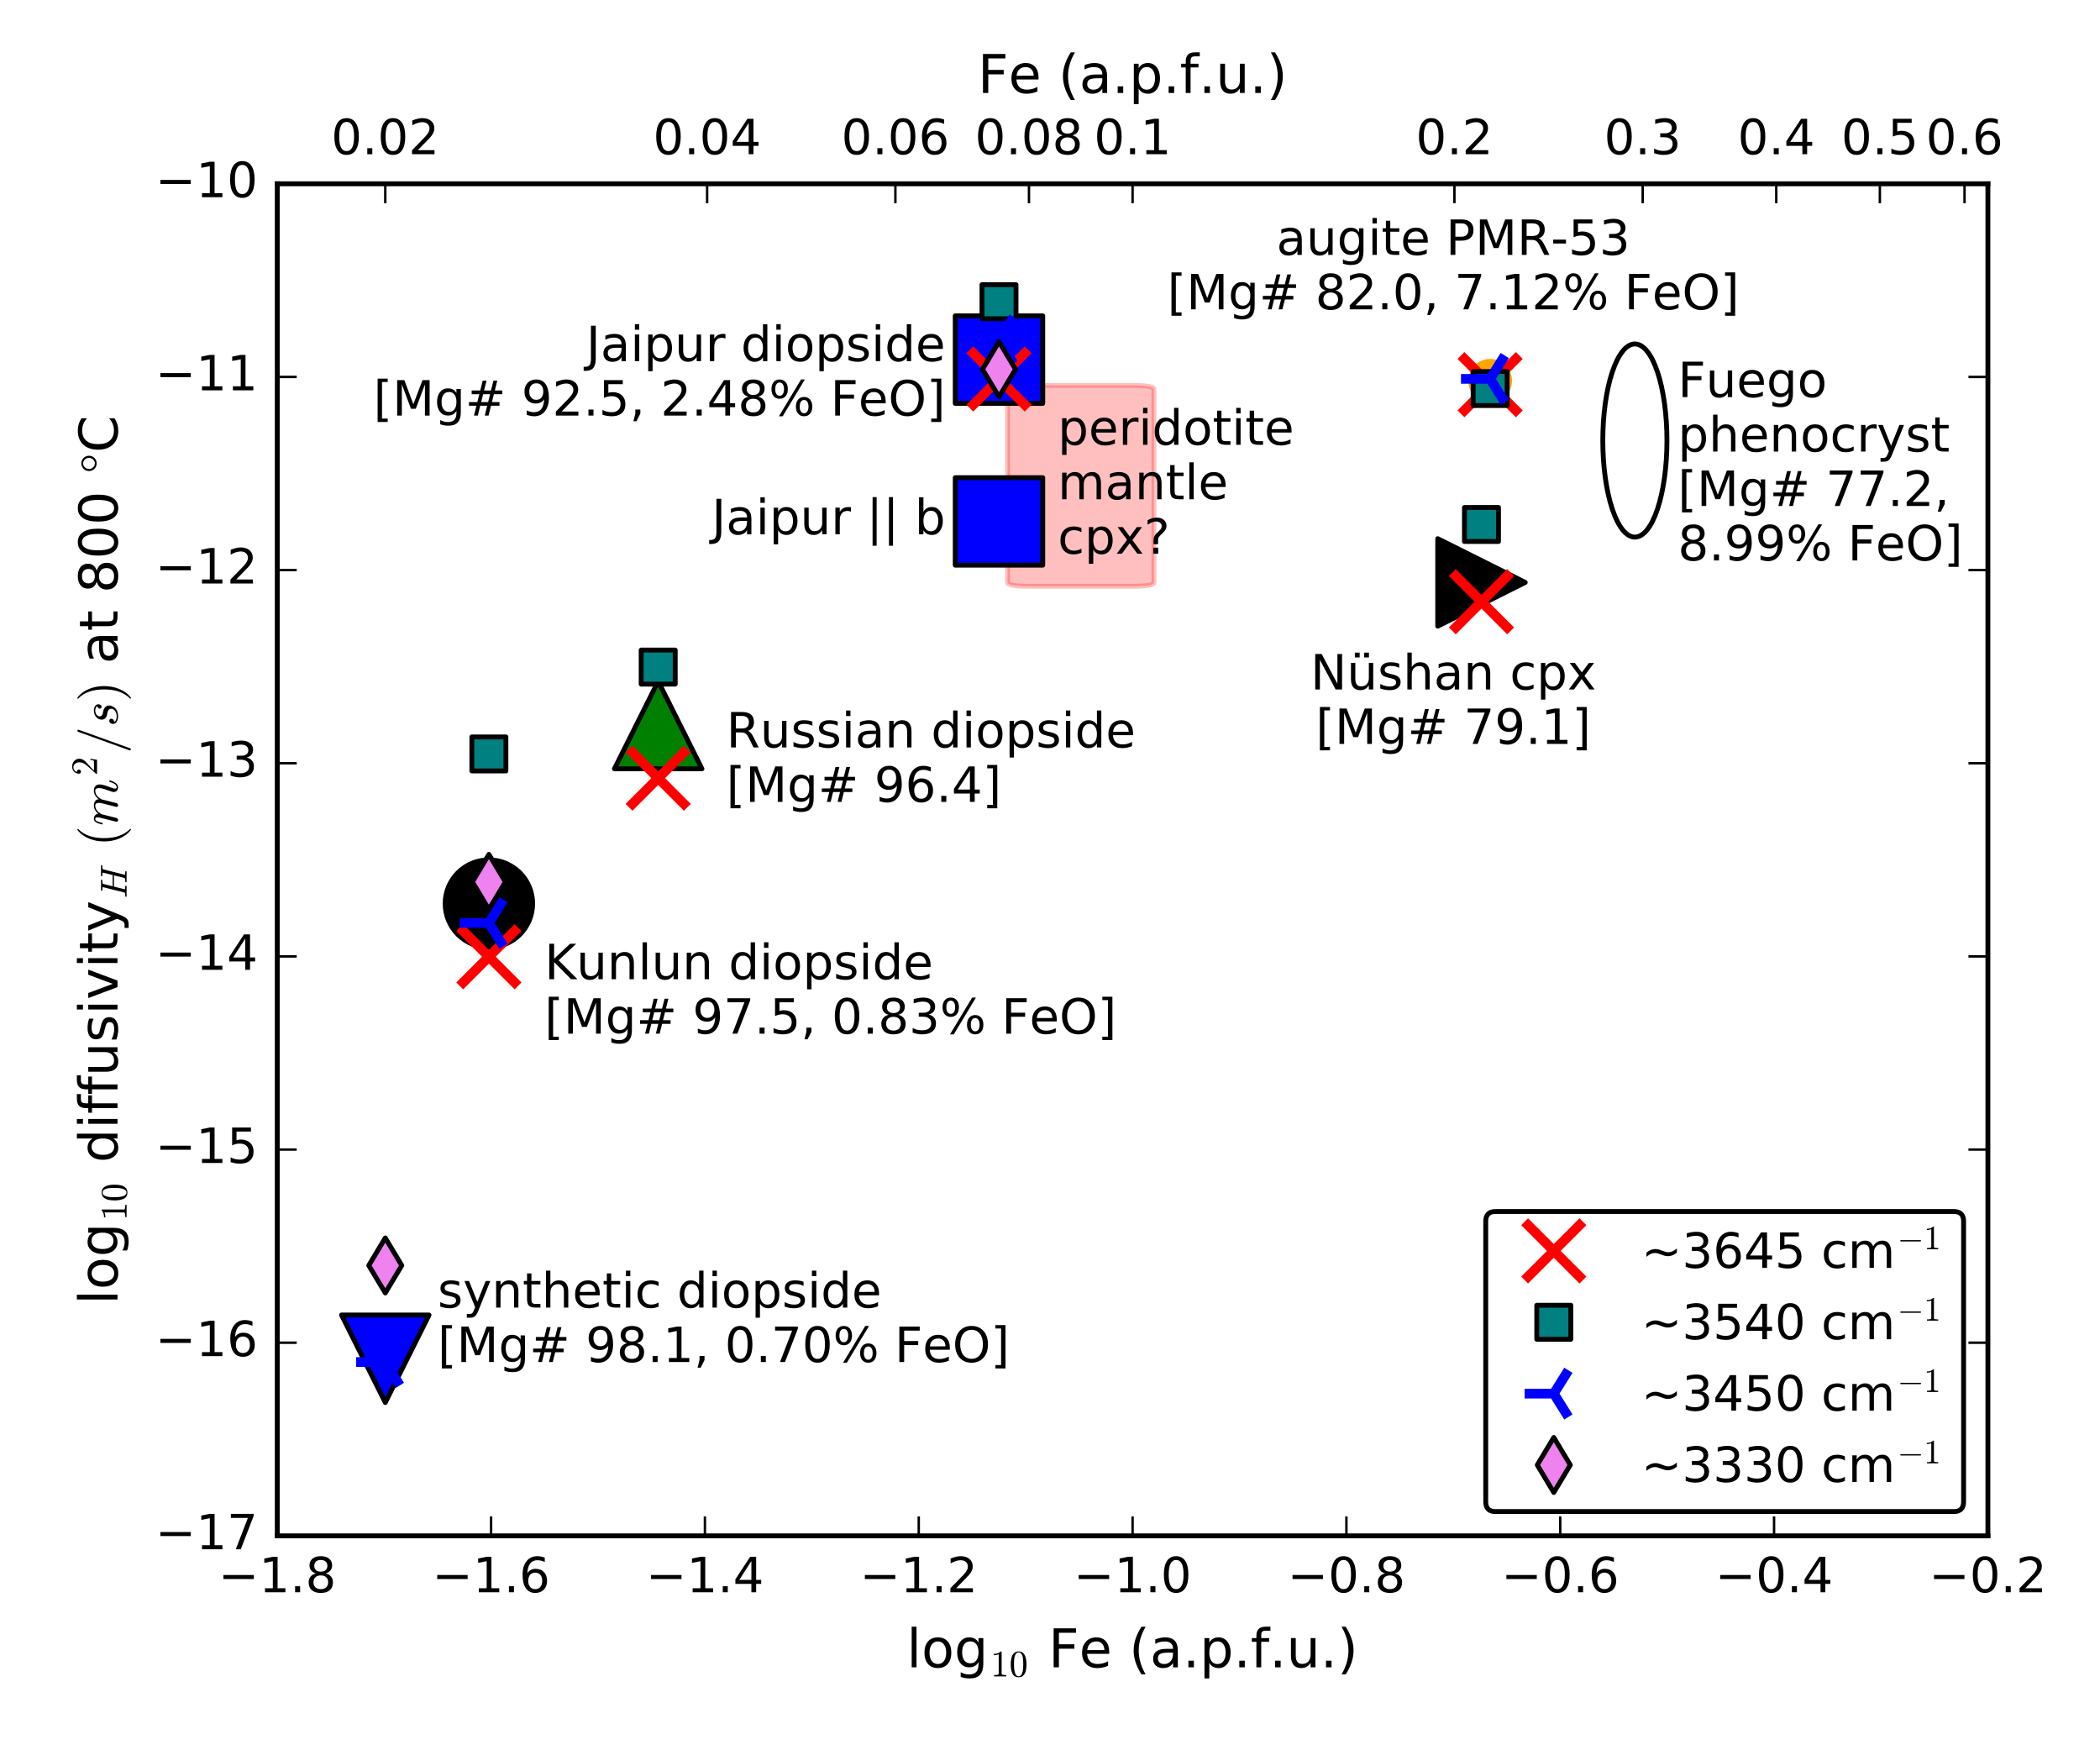 <?xml version="1.0" encoding="utf-8" standalone="no"?>
<!DOCTYPE svg PUBLIC "-//W3C//DTD SVG 1.1//EN"
  "http://www.w3.org/Graphics/SVG/1.1/DTD/svg11.dtd">
<!-- Created with matplotlib (http://matplotlib.org/) -->
<svg height="360pt" version="1.1" viewBox="0 0 432 360" width="432pt" xmlns="http://www.w3.org/2000/svg" xmlns:xlink="http://www.w3.org/1999/xlink">
 <defs>
  <style type="text/css">
*{stroke-linecap:butt;stroke-linejoin:round;stroke-miterlimit:100000;}
  </style>
 </defs>
 <g id="figure_1">
  <g id="patch_1">
   <path d="M 0 360 
L 432 360 
L 432 0 
L 0 0 
z
" style="fill:#ffffff;"/>
  </g>
  <g id="axes_1">
   <g id="patch_2">
    <path d="M 57.038 315.9 
L 408.938 315.9 
L 408.938 37.8 
L 57.038 37.8 
z
" style="fill:#ffffff;"/>
   </g>
   <g id="patch_3">
    <path clip-path="url(#pfe2fb85bc1)" d="M 211.673 120.586 
L 232.988 120.586 
Q 237.386 120.586 237.386 119.792 
L 237.386 80.063 
Q 237.386 79.269 232.988 79.269 
L 211.673 79.269 
Q 207.275 79.269 207.275 80.063 
L 207.275 119.792 
Q 207.275 120.586 211.673 120.586 
z
" style="fill:#ff0000;opacity:0.25;stroke:#ff0000;stroke-linejoin:miter;"/>
   </g>
   <g id="patch_4">
    <path clip-path="url(#pfe2fb85bc1)" d="M 336.319 110.472 
C 338.069 110.472 339.747 108.379 340.985 104.654 
C 342.222 100.929 342.917 95.876 342.917 90.608 
C 342.917 85.34 342.222 80.287 340.985 76.562 
C 339.747 72.837 338.069 70.744 336.319 70.744 
C 334.569 70.744 332.891 72.837 331.653 76.562 
C 330.416 80.287 329.721 85.34 329.721 90.608 
C 329.721 95.876 330.416 100.929 331.653 104.654 
C 332.891 108.379 334.569 110.472 336.319 110.472 
L 336.319 110.472 
z
" style="fill:none;stroke:#000000;stroke-linejoin:miter;"/>
   </g>
   <g id="line2d_1">
    <defs>
     <path d="M 0 9 
C 2.387 9 4.676 8.052 6.364 6.364 
C 8.052 4.676 9 2.387 9 0 
C 9 -2.387 8.052 -4.676 6.364 -6.364 
C 4.676 -8.052 2.387 -9 0 -9 
C -2.387 -9 -4.676 -8.052 -6.364 -6.364 
C -8.052 -4.676 -9 -2.387 -9 0 
C -9 2.387 -8.052 4.676 -6.364 6.364 
C -4.676 8.052 -2.387 9 0 9 
z
" id="m0f2c5a7af0" style="stroke:#000000;"/>
    </defs>
    <g>
     <use style="opacity:0.3;stroke:#000000;" x="100.572" xlink:href="#m0f2c5a7af0" y="185.859"/>
    </g>
   </g>
   <g id="line2d_2">
    <defs>
     <path d="M -9 9 
L 9 9 
L 9 -9 
L -9 -9 
z
" id="mba2f5d99fb" style="stroke:#000000;stroke-linejoin:miter;"/>
    </defs>
    <g>
     <use style="fill:#0000ff;opacity:0.3;stroke:#000000;stroke-linejoin:miter;" x="205.509" xlink:href="#mba2f5d99fb" y="73.97"/>
    </g>
   </g>
   <g id="line2d_3">
    <defs>
     <path d="M 0 4 
C 1.061 4 2.078 3.579 2.828 2.828 
C 3.579 2.078 4 1.061 4 0 
C 4 -1.061 3.579 -2.078 2.828 -2.828 
C 2.078 -3.579 1.061 -4 0 -4 
C -1.061 -4 -2.078 -3.579 -2.828 -2.828 
C -3.579 -2.078 -4 -1.061 -4 0 
C -4 1.061 -3.579 2.078 -2.828 2.828 
C -2.078 3.579 -1.061 4 0 4 
z
" id="mc5657c091a" style="stroke:#ffa500;"/>
    </defs>
    <g>
     <use style="fill:#ffa500;opacity:0.3;stroke:#ffa500;" x="306.546" xlink:href="#mc5657c091a" y="78.323"/>
    </g>
   </g>
   <g id="line2d_4">
    <defs>
     <path d="M 0 -9 
L -9 9 
L 9 9 
z
" id="m95de41422d" style="stroke:#000000;stroke-linejoin:miter;"/>
    </defs>
    <g>
     <use style="fill:#008000;opacity:0.3;stroke:#000000;stroke-linejoin:miter;" x="135.402" xlink:href="#m95de41422d" y="149.125"/>
    </g>
   </g>
   <g id="line2d_5">
    <defs>
     <path d="M 9 0 
L -9 -9 
L -9 9 
z
" id="m4c27be167f" style="stroke:#000000;stroke-linejoin:miter;"/>
    </defs>
    <g>
     <use style="opacity:0.3;stroke:#000000;stroke-linejoin:miter;" x="304.761" xlink:href="#m4c27be167f" y="119.792"/>
    </g>
   </g>
   <g id="line2d_6">
    <defs>
     <path d="M -0 9 
L 9 -9 
L -9 -9 
z
" id="m64c3ad36e2" style="stroke:#000000;stroke-linejoin:miter;"/>
    </defs>
    <g>
     <use style="fill:#0000ff;opacity:0.3;stroke:#000000;stroke-linejoin:miter;" x="79.258" xlink:href="#m64c3ad36e2" y="279.473"/>
    </g>
   </g>
   <g id="line2d_7">
    <path d="M 336.319 73.97 
" style="fill:none;opacity:0.3;stroke:#0000ff;stroke-linecap:square;stroke-width:2.0;"/>
   </g>
   <g id="line2d_8">
    <g clip-path="url(#pfe2fb85bc1)">
     <use style="fill:#0000ff;opacity:0.3;stroke:#000000;stroke-linejoin:miter;" x="205.509" xlink:href="#mba2f5d99fb" y="107.246"/>
    </g>
   </g>
   <g id="line2d_9">
    <defs>
     <path d="M -6 6 
L 6 -6 
M -6 -6 
L 6 6 
" id="mc28a1f626d" style="stroke:#ff0000;stroke-width:2.0;"/>
    </defs>
    <g>
     <use style="fill:#ff0000;stroke:#ff0000;stroke-width:2.0;" x="100.572" xlink:href="#mc28a1f626d" y="196.785"/>
     <use style="fill:#ff0000;stroke:#ff0000;stroke-width:2.0;" x="205.509" xlink:href="#mc28a1f626d" y="77.943"/>
     <use style="fill:#ff0000;stroke:#ff0000;stroke-width:2.0;" x="306.546" xlink:href="#mc28a1f626d" y="79.118"/>
     <use style="fill:#ff0000;stroke:#ff0000;stroke-width:2.0;" x="135.402" xlink:href="#mc28a1f626d" y="160.05"/>
     <use style="fill:#ff0000;stroke:#ff0000;stroke-width:2.0;" x="304.761" xlink:href="#mc28a1f626d" y="123.765"/>
    </g>
   </g>
   <g id="line2d_10">
    <defs>
     <path d="M -3.5 3.5 
L 3.5 3.5 
L 3.5 -3.5 
L -3.5 -3.5 
z
" id="m780df8d964" style="stroke:#000000;stroke-linejoin:miter;"/>
    </defs>
    <g>
     <use style="fill:#008080;opacity:0.6;stroke:#000000;stroke-linejoin:miter;" x="100.572" xlink:href="#m780df8d964" y="155.07"/>
     <use style="fill:#008080;opacity:0.6;stroke:#000000;stroke-linejoin:miter;" x="205.509" xlink:href="#m780df8d964" y="62.051"/>
     <use style="fill:#008080;opacity:0.6;stroke:#000000;stroke-linejoin:miter;" x="306.546" xlink:href="#m780df8d964" y="79.912"/>
     <use style="fill:#008080;opacity:0.6;stroke:#000000;stroke-linejoin:miter;" x="135.402" xlink:href="#m780df8d964" y="137.207"/>
     <use style="fill:#008080;opacity:0.6;stroke:#000000;stroke-linejoin:miter;" x="304.761" xlink:href="#m780df8d964" y="107.874"/>
    </g>
   </g>
   <g id="line2d_11">
    <defs>
     <path d="M 0 0 
L -6 -0 
M 0 0 
L 3 4.8 
M 0 0 
L 3 -4.8 
" id="m42a6fb6c89" style="stroke:#0000ff;stroke-width:2.0;"/>
    </defs>
    <g>
     <use style="fill:#0000ff;stroke:#0000ff;stroke-width:2.0;" x="100.572" xlink:href="#m42a6fb6c89" y="189.832"/>
     <use style="fill:#0000ff;stroke:#0000ff;stroke-width:2.0;" x="205.509" xlink:href="#m42a6fb6c89" y="69.997"/>
     <use style="fill:#0000ff;stroke:#0000ff;stroke-width:2.0;" x="306.546" xlink:href="#m42a6fb6c89" y="77.926"/>
     <use style="fill:#0000ff;stroke:#0000ff;stroke-width:2.0;" x="79.258" xlink:href="#m42a6fb6c89" y="280.144"/>
    </g>
   </g>
   <g id="line2d_12">
    <defs>
     <path d="M -0 5.657 
L 3.394 0 
L 0 -5.657 
L -3.394 -0 
z
" id="ma1b4a273f7" style="stroke:#000000;stroke-linejoin:miter;"/>
    </defs>
    <g>
     <use style="fill:#ee82ee;opacity:0.5;stroke:#000000;stroke-linejoin:miter;" x="100.572" xlink:href="#ma1b4a273f7" y="181.39"/>
     <use style="fill:#ee82ee;opacity:0.5;stroke:#000000;stroke-linejoin:miter;" x="205.509" xlink:href="#ma1b4a273f7" y="75.956"/>
     <use style="fill:#ee82ee;opacity:0.5;stroke:#000000;stroke-linejoin:miter;" x="79.258" xlink:href="#ma1b4a273f7" y="260.28"/>
    </g>
   </g>
   <g id="patch_5">
    <path d="M 408.938 315.9 
L 408.938 37.8 
" style="fill:none;stroke:#000000;stroke-linecap:square;stroke-linejoin:miter;"/>
   </g>
   <g id="matplotlib.axis_1">
    <g id="ytick_1">
     <g id="line2d_13">
      <defs>
       <path d="M 0 0 
L -4 0 
" id="meb3c664542" style="stroke:#000000;stroke-width:0.5;"/>
      </defs>
      <g>
       <use style="stroke:#000000;stroke-width:0.5;" x="408.938" xlink:href="#meb3c664542" y="315.9"/>
      </g>
     </g>
    </g>
    <g id="ytick_2">
     <g id="line2d_14">
      <g>
       <use style="stroke:#000000;stroke-width:0.5;" x="408.938" xlink:href="#meb3c664542" y="276.171"/>
      </g>
     </g>
    </g>
    <g id="ytick_3">
     <g id="line2d_15">
      <g>
       <use style="stroke:#000000;stroke-width:0.5;" x="408.938" xlink:href="#meb3c664542" y="236.443"/>
      </g>
     </g>
    </g>
    <g id="ytick_4">
     <g id="line2d_16">
      <g>
       <use style="stroke:#000000;stroke-width:0.5;" x="408.938" xlink:href="#meb3c664542" y="196.714"/>
      </g>
     </g>
    </g>
    <g id="ytick_5">
     <g id="line2d_17">
      <g>
       <use style="stroke:#000000;stroke-width:0.5;" x="408.938" xlink:href="#meb3c664542" y="156.986"/>
      </g>
     </g>
    </g>
    <g id="ytick_6">
     <g id="line2d_18">
      <g>
       <use style="stroke:#000000;stroke-width:0.5;" x="408.938" xlink:href="#meb3c664542" y="117.257"/>
      </g>
     </g>
    </g>
    <g id="ytick_7">
     <g id="line2d_19">
      <g>
       <use style="stroke:#000000;stroke-width:0.5;" x="408.938" xlink:href="#meb3c664542" y="77.529"/>
      </g>
     </g>
    </g>
    <g id="ytick_8">
     <g id="line2d_20">
      <g>
       <use style="stroke:#000000;stroke-width:0.5;" x="408.938" xlink:href="#meb3c664542" y="37.8"/>
      </g>
     </g>
    </g>
   </g>
   <g id="patch_6">
    <path d="M 57.038 37.8 
L 408.938 37.8 
" style="fill:none;stroke:#000000;stroke-linecap:square;stroke-linejoin:miter;"/>
   </g>
   <g id="matplotlib.axis_2">
    <g id="xtick_1">
     <g id="line2d_21">
      <defs>
       <path d="M 0 0 
L 0 4 
" id="m395c279ce7" style="stroke:#000000;stroke-width:0.5;"/>
      </defs>
      <g>
       <use style="stroke:#000000;stroke-width:0.5;" x="79.258" xlink:href="#m395c279ce7" y="37.8"/>
      </g>
     </g>
     <g id="text_1">
      <!-- 0.02 -->
      <defs>
       <path d="M 19.188 8.297 
L 53.609 8.297 
L 53.609 0 
L 7.328 0 
L 7.328 8.297 
Q 12.938 14.109 22.625 23.891 
Q 32.328 33.688 34.812 36.531 
Q 39.547 41.844 41.422 45.531 
Q 43.312 49.219 43.312 52.781 
Q 43.312 58.594 39.234 62.25 
Q 35.156 65.922 28.609 65.922 
Q 23.969 65.922 18.812 64.312 
Q 13.672 62.703 7.812 59.422 
L 7.812 69.391 
Q 13.766 71.781 18.938 73 
Q 24.125 74.219 28.422 74.219 
Q 39.75 74.219 46.484 68.547 
Q 53.219 62.891 53.219 53.422 
Q 53.219 48.922 51.531 44.891 
Q 49.859 40.875 45.406 35.406 
Q 44.188 33.984 37.641 27.219 
Q 31.109 20.453 19.188 8.297 
" id="BitstreamVeraSans-Roman-32"/>
       <path d="M 31.781 66.406 
Q 24.172 66.406 20.328 58.906 
Q 16.5 51.422 16.5 36.375 
Q 16.5 21.391 20.328 13.891 
Q 24.172 6.391 31.781 6.391 
Q 39.453 6.391 43.281 13.891 
Q 47.125 21.391 47.125 36.375 
Q 47.125 51.422 43.281 58.906 
Q 39.453 66.406 31.781 66.406 
M 31.781 74.219 
Q 44.047 74.219 50.516 64.516 
Q 56.984 54.828 56.984 36.375 
Q 56.984 17.969 50.516 8.266 
Q 44.047 -1.422 31.781 -1.422 
Q 19.531 -1.422 13.062 8.266 
Q 6.594 17.969 6.594 36.375 
Q 6.594 54.828 13.062 64.516 
Q 19.531 74.219 31.781 74.219 
" id="BitstreamVeraSans-Roman-30"/>
       <path d="M 10.688 12.406 
L 21 12.406 
L 21 0 
L 10.688 0 
z
" id="BitstreamVeraSans-Roman-2e"/>
      </defs>
      <g transform="translate(68.125 31.72)scale(0.1 -0.1)">
       <use xlink:href="#BitstreamVeraSans-Roman-30"/>
       <use x="63.623" xlink:href="#BitstreamVeraSans-Roman-2e"/>
       <use x="95.41" xlink:href="#BitstreamVeraSans-Roman-30"/>
       <use x="159.033" xlink:href="#BitstreamVeraSans-Roman-32"/>
      </g>
     </g>
    </g>
    <g id="xtick_2">
     <g id="line2d_22">
      <g>
       <use style="stroke:#000000;stroke-width:0.5;" x="145.466" xlink:href="#m395c279ce7" y="37.8"/>
      </g>
     </g>
     <g id="text_2">
      <!-- 0.04 -->
      <defs>
       <path d="M 37.797 64.312 
L 12.891 25.391 
L 37.797 25.391 
z
M 35.203 72.906 
L 47.609 72.906 
L 47.609 25.391 
L 58.016 25.391 
L 58.016 17.188 
L 47.609 17.188 
L 47.609 0 
L 37.797 0 
L 37.797 17.188 
L 4.891 17.188 
L 4.891 26.703 
z
" id="BitstreamVeraSans-Roman-34"/>
      </defs>
      <g transform="translate(134.333 31.72)scale(0.1 -0.1)">
       <use xlink:href="#BitstreamVeraSans-Roman-30"/>
       <use x="63.623" xlink:href="#BitstreamVeraSans-Roman-2e"/>
       <use x="95.41" xlink:href="#BitstreamVeraSans-Roman-30"/>
       <use x="159.033" xlink:href="#BitstreamVeraSans-Roman-34"/>
      </g>
     </g>
    </g>
    <g id="xtick_3">
     <g id="line2d_23">
      <g>
       <use style="stroke:#000000;stroke-width:0.5;" x="184.195" xlink:href="#m395c279ce7" y="37.8"/>
      </g>
     </g>
     <g id="text_3">
      <!-- 0.06 -->
      <defs>
       <path d="M 33.016 40.375 
Q 26.375 40.375 22.484 35.828 
Q 18.609 31.297 18.609 23.391 
Q 18.609 15.531 22.484 10.953 
Q 26.375 6.391 33.016 6.391 
Q 39.656 6.391 43.531 10.953 
Q 47.406 15.531 47.406 23.391 
Q 47.406 31.297 43.531 35.828 
Q 39.656 40.375 33.016 40.375 
M 52.594 71.297 
L 52.594 62.312 
Q 48.875 64.062 45.094 64.984 
Q 41.312 65.922 37.594 65.922 
Q 27.828 65.922 22.672 59.328 
Q 17.531 52.734 16.797 39.406 
Q 19.672 43.656 24.016 45.922 
Q 28.375 48.188 33.594 48.188 
Q 44.578 48.188 50.953 41.516 
Q 57.328 34.859 57.328 23.391 
Q 57.328 12.156 50.688 5.359 
Q 44.047 -1.422 33.016 -1.422 
Q 20.359 -1.422 13.672 8.266 
Q 6.984 17.969 6.984 36.375 
Q 6.984 53.656 15.188 63.938 
Q 23.391 74.219 37.203 74.219 
Q 40.922 74.219 44.703 73.484 
Q 48.484 72.75 52.594 71.297 
" id="BitstreamVeraSans-Roman-36"/>
      </defs>
      <g transform="translate(173.062 31.72)scale(0.1 -0.1)">
       <use xlink:href="#BitstreamVeraSans-Roman-30"/>
       <use x="63.623" xlink:href="#BitstreamVeraSans-Roman-2e"/>
       <use x="95.41" xlink:href="#BitstreamVeraSans-Roman-30"/>
       <use x="159.033" xlink:href="#BitstreamVeraSans-Roman-36"/>
      </g>
     </g>
    </g>
    <g id="xtick_4">
     <g id="line2d_24">
      <g>
       <use style="stroke:#000000;stroke-width:0.5;" x="211.673" xlink:href="#m395c279ce7" y="37.8"/>
      </g>
     </g>
     <g id="text_4">
      <!-- 0.08 -->
      <defs>
       <path d="M 31.781 34.625 
Q 24.75 34.625 20.719 30.859 
Q 16.703 27.094 16.703 20.516 
Q 16.703 13.922 20.719 10.156 
Q 24.75 6.391 31.781 6.391 
Q 38.812 6.391 42.859 10.172 
Q 46.922 13.969 46.922 20.516 
Q 46.922 27.094 42.891 30.859 
Q 38.875 34.625 31.781 34.625 
M 21.922 38.812 
Q 15.578 40.375 12.031 44.719 
Q 8.5 49.078 8.5 55.328 
Q 8.5 64.062 14.719 69.141 
Q 20.953 74.219 31.781 74.219 
Q 42.672 74.219 48.875 69.141 
Q 55.078 64.062 55.078 55.328 
Q 55.078 49.078 51.531 44.719 
Q 48 40.375 41.703 38.812 
Q 48.828 37.156 52.797 32.312 
Q 56.781 27.484 56.781 20.516 
Q 56.781 9.906 50.312 4.234 
Q 43.844 -1.422 31.781 -1.422 
Q 19.734 -1.422 13.25 4.234 
Q 6.781 9.906 6.781 20.516 
Q 6.781 27.484 10.781 32.312 
Q 14.797 37.156 21.922 38.812 
M 18.312 54.391 
Q 18.312 48.734 21.844 45.562 
Q 25.391 42.391 31.781 42.391 
Q 38.141 42.391 41.719 45.562 
Q 45.312 48.734 45.312 54.391 
Q 45.312 60.062 41.719 63.234 
Q 38.141 66.406 31.781 66.406 
Q 25.391 66.406 21.844 63.234 
Q 18.312 60.062 18.312 54.391 
" id="BitstreamVeraSans-Roman-38"/>
      </defs>
      <g transform="translate(200.541 31.72)scale(0.1 -0.1)">
       <use xlink:href="#BitstreamVeraSans-Roman-30"/>
       <use x="63.623" xlink:href="#BitstreamVeraSans-Roman-2e"/>
       <use x="95.41" xlink:href="#BitstreamVeraSans-Roman-30"/>
       <use x="159.033" xlink:href="#BitstreamVeraSans-Roman-38"/>
      </g>
     </g>
    </g>
    <g id="xtick_5">
     <g id="line2d_25">
      <g>
       <use style="stroke:#000000;stroke-width:0.5;" x="232.988" xlink:href="#m395c279ce7" y="37.8"/>
      </g>
     </g>
     <g id="text_5">
      <!-- 0.1 -->
      <defs>
       <path d="M 12.406 8.297 
L 28.516 8.297 
L 28.516 63.922 
L 10.984 60.406 
L 10.984 69.391 
L 28.422 72.906 
L 38.281 72.906 
L 38.281 8.297 
L 54.391 8.297 
L 54.391 0 
L 12.406 0 
z
" id="BitstreamVeraSans-Roman-31"/>
      </defs>
      <g transform="translate(225.036 31.72)scale(0.1 -0.1)">
       <use xlink:href="#BitstreamVeraSans-Roman-30"/>
       <use x="63.623" xlink:href="#BitstreamVeraSans-Roman-2e"/>
       <use x="95.41" xlink:href="#BitstreamVeraSans-Roman-31"/>
      </g>
     </g>
    </g>
    <g id="xtick_6">
     <g id="line2d_26">
      <g>
       <use style="stroke:#000000;stroke-width:0.5;" x="299.195" xlink:href="#m395c279ce7" y="37.8"/>
      </g>
     </g>
     <g id="text_6">
      <!-- 0.2 -->
      <g transform="translate(291.244 31.72)scale(0.1 -0.1)">
       <use xlink:href="#BitstreamVeraSans-Roman-30"/>
       <use x="63.623" xlink:href="#BitstreamVeraSans-Roman-2e"/>
       <use x="95.41" xlink:href="#BitstreamVeraSans-Roman-32"/>
      </g>
     </g>
    </g>
    <g id="xtick_7">
     <g id="line2d_27">
      <g>
       <use style="stroke:#000000;stroke-width:0.5;" x="337.924" xlink:href="#m395c279ce7" y="37.8"/>
      </g>
     </g>
     <g id="text_7">
      <!-- 0.3 -->
      <defs>
       <path d="M 40.578 39.312 
Q 47.656 37.797 51.625 33 
Q 55.609 28.219 55.609 21.188 
Q 55.609 10.406 48.188 4.484 
Q 40.766 -1.422 27.094 -1.422 
Q 22.516 -1.422 17.656 -0.516 
Q 12.797 0.391 7.625 2.203 
L 7.625 11.719 
Q 11.719 9.328 16.594 8.109 
Q 21.484 6.891 26.812 6.891 
Q 36.078 6.891 40.938 10.547 
Q 45.797 14.203 45.797 21.188 
Q 45.797 27.641 41.281 31.266 
Q 36.766 34.906 28.719 34.906 
L 20.219 34.906 
L 20.219 43.016 
L 29.109 43.016 
Q 36.375 43.016 40.234 45.922 
Q 44.094 48.828 44.094 54.297 
Q 44.094 59.906 40.109 62.906 
Q 36.141 65.922 28.719 65.922 
Q 24.656 65.922 20.016 65.031 
Q 15.375 64.156 9.812 62.312 
L 9.812 71.094 
Q 15.438 72.656 20.344 73.438 
Q 25.25 74.219 29.594 74.219 
Q 40.828 74.219 47.359 69.109 
Q 53.906 64.016 53.906 55.328 
Q 53.906 49.266 50.438 45.094 
Q 46.969 40.922 40.578 39.312 
" id="BitstreamVeraSans-Roman-33"/>
      </defs>
      <g transform="translate(329.973 31.72)scale(0.1 -0.1)">
       <use xlink:href="#BitstreamVeraSans-Roman-30"/>
       <use x="63.623" xlink:href="#BitstreamVeraSans-Roman-2e"/>
       <use x="95.41" xlink:href="#BitstreamVeraSans-Roman-33"/>
      </g>
     </g>
    </g>
    <g id="xtick_8">
     <g id="line2d_28">
      <g>
       <use style="stroke:#000000;stroke-width:0.5;" x="365.403" xlink:href="#m395c279ce7" y="37.8"/>
      </g>
     </g>
     <g id="text_8">
      <!-- 0.4 -->
      <g transform="translate(357.452 31.72)scale(0.1 -0.1)">
       <use xlink:href="#BitstreamVeraSans-Roman-30"/>
       <use x="63.623" xlink:href="#BitstreamVeraSans-Roman-2e"/>
       <use x="95.41" xlink:href="#BitstreamVeraSans-Roman-34"/>
      </g>
     </g>
    </g>
    <g id="xtick_9">
     <g id="line2d_29">
      <g>
       <use style="stroke:#000000;stroke-width:0.5;" x="386.717" xlink:href="#m395c279ce7" y="37.8"/>
      </g>
     </g>
     <g id="text_9">
      <!-- 0.5 -->
      <defs>
       <path d="M 10.797 72.906 
L 49.516 72.906 
L 49.516 64.594 
L 19.828 64.594 
L 19.828 46.734 
Q 21.969 47.469 24.109 47.828 
Q 26.266 48.188 28.422 48.188 
Q 40.625 48.188 47.75 41.5 
Q 54.891 34.812 54.891 23.391 
Q 54.891 11.625 47.562 5.094 
Q 40.234 -1.422 26.906 -1.422 
Q 22.312 -1.422 17.547 -0.641 
Q 12.797 0.141 7.719 1.703 
L 7.719 11.625 
Q 12.109 9.234 16.797 8.062 
Q 21.484 6.891 26.703 6.891 
Q 35.156 6.891 40.078 11.328 
Q 45.016 15.766 45.016 23.391 
Q 45.016 31 40.078 35.438 
Q 35.156 39.891 26.703 39.891 
Q 22.75 39.891 18.812 39.016 
Q 14.891 38.141 10.797 36.281 
z
" id="BitstreamVeraSans-Roman-35"/>
      </defs>
      <g transform="translate(378.766 31.72)scale(0.1 -0.1)">
       <use xlink:href="#BitstreamVeraSans-Roman-30"/>
       <use x="63.623" xlink:href="#BitstreamVeraSans-Roman-2e"/>
       <use x="95.41" xlink:href="#BitstreamVeraSans-Roman-35"/>
      </g>
     </g>
    </g>
    <g id="xtick_10">
     <g id="line2d_30">
      <g>
       <use style="stroke:#000000;stroke-width:0.5;" x="404.132" xlink:href="#m395c279ce7" y="37.8"/>
      </g>
     </g>
     <g id="text_10">
      <!-- 0.6 -->
      <g transform="translate(396.181 31.72)scale(0.1 -0.1)">
       <use xlink:href="#BitstreamVeraSans-Roman-30"/>
       <use x="63.623" xlink:href="#BitstreamVeraSans-Roman-2e"/>
       <use x="95.41" xlink:href="#BitstreamVeraSans-Roman-36"/>
      </g>
     </g>
    </g>
    <g id="text_11">
     <!-- Fe (a.p.f.u.) -->
     <defs>
      <path id="BitstreamVeraSans-Roman-20"/>
      <path d="M 8.5 21.578 
L 8.5 54.688 
L 17.484 54.688 
L 17.484 21.922 
Q 17.484 14.156 20.5 10.266 
Q 23.531 6.391 29.594 6.391 
Q 36.859 6.391 41.078 11.031 
Q 45.312 15.672 45.312 23.688 
L 45.312 54.688 
L 54.297 54.688 
L 54.297 0 
L 45.312 0 
L 45.312 8.406 
Q 42.047 3.422 37.719 1 
Q 33.406 -1.422 27.688 -1.422 
Q 18.266 -1.422 13.375 4.438 
Q 8.5 10.297 8.5 21.578 
" id="BitstreamVeraSans-Roman-75"/>
      <path d="M 8.016 75.875 
L 15.828 75.875 
Q 23.141 64.359 26.781 53.312 
Q 30.422 42.281 30.422 31.391 
Q 30.422 20.453 26.781 9.375 
Q 23.141 -1.703 15.828 -13.188 
L 8.016 -13.188 
Q 14.5 -2 17.703 9.062 
Q 20.906 20.125 20.906 31.391 
Q 20.906 42.672 17.703 53.656 
Q 14.5 64.656 8.016 75.875 
" id="BitstreamVeraSans-Roman-29"/>
      <path d="M 31 75.875 
Q 24.469 64.656 21.281 53.656 
Q 18.109 42.672 18.109 31.391 
Q 18.109 20.125 21.312 9.062 
Q 24.516 -2 31 -13.188 
L 23.188 -13.188 
Q 15.875 -1.703 12.234 9.375 
Q 8.594 20.453 8.594 31.391 
Q 8.594 42.281 12.203 53.312 
Q 15.828 64.359 23.188 75.875 
z
" id="BitstreamVeraSans-Roman-28"/>
      <path d="M 9.812 72.906 
L 51.703 72.906 
L 51.703 64.594 
L 19.672 64.594 
L 19.672 43.109 
L 48.578 43.109 
L 48.578 34.812 
L 19.672 34.812 
L 19.672 0 
L 9.812 0 
z
" id="BitstreamVeraSans-Roman-46"/>
      <path d="M 56.203 29.594 
L 56.203 25.203 
L 14.891 25.203 
Q 15.484 15.922 20.484 11.062 
Q 25.484 6.203 34.422 6.203 
Q 39.594 6.203 44.453 7.469 
Q 49.312 8.734 54.109 11.281 
L 54.109 2.781 
Q 49.266 0.734 44.188 -0.344 
Q 39.109 -1.422 33.891 -1.422 
Q 20.797 -1.422 13.156 6.188 
Q 5.516 13.812 5.516 26.812 
Q 5.516 40.234 12.766 48.109 
Q 20.016 56 32.328 56 
Q 43.359 56 49.781 48.891 
Q 56.203 41.797 56.203 29.594 
M 47.219 32.234 
Q 47.125 39.594 43.094 43.984 
Q 39.062 48.391 32.422 48.391 
Q 24.906 48.391 20.391 44.141 
Q 15.875 39.891 15.188 32.172 
z
" id="BitstreamVeraSans-Roman-65"/>
      <path d="M 37.109 75.984 
L 37.109 68.5 
L 28.516 68.5 
Q 23.688 68.5 21.797 66.547 
Q 19.922 64.594 19.922 59.516 
L 19.922 54.688 
L 34.719 54.688 
L 34.719 47.703 
L 19.922 47.703 
L 19.922 0 
L 10.891 0 
L 10.891 47.703 
L 2.297 47.703 
L 2.297 54.688 
L 10.891 54.688 
L 10.891 58.5 
Q 10.891 67.625 15.141 71.797 
Q 19.391 75.984 28.609 75.984 
z
" id="BitstreamVeraSans-Roman-66"/>
      <path d="M 34.281 27.484 
Q 23.391 27.484 19.188 25 
Q 14.984 22.516 14.984 16.5 
Q 14.984 11.719 18.141 8.906 
Q 21.297 6.109 26.703 6.109 
Q 34.188 6.109 38.703 11.406 
Q 43.219 16.703 43.219 25.484 
L 43.219 27.484 
z
M 52.203 31.203 
L 52.203 0 
L 43.219 0 
L 43.219 8.297 
Q 40.141 3.328 35.547 0.953 
Q 30.953 -1.422 24.312 -1.422 
Q 15.922 -1.422 10.953 3.297 
Q 6 8.016 6 15.922 
Q 6 25.141 12.172 29.828 
Q 18.359 34.516 30.609 34.516 
L 43.219 34.516 
L 43.219 35.406 
Q 43.219 41.609 39.141 45 
Q 35.062 48.391 27.688 48.391 
Q 23 48.391 18.547 47.266 
Q 14.109 46.141 10.016 43.891 
L 10.016 52.203 
Q 14.938 54.109 19.578 55.047 
Q 24.219 56 28.609 56 
Q 40.484 56 46.344 49.844 
Q 52.203 43.703 52.203 31.203 
" id="BitstreamVeraSans-Roman-61"/>
      <path d="M 18.109 8.203 
L 18.109 -20.797 
L 9.078 -20.797 
L 9.078 54.688 
L 18.109 54.688 
L 18.109 46.391 
Q 20.953 51.266 25.266 53.625 
Q 29.594 56 35.594 56 
Q 45.562 56 51.781 48.094 
Q 58.016 40.188 58.016 27.297 
Q 58.016 14.406 51.781 6.484 
Q 45.562 -1.422 35.594 -1.422 
Q 29.594 -1.422 25.266 0.953 
Q 20.953 3.328 18.109 8.203 
M 48.688 27.297 
Q 48.688 37.203 44.609 42.844 
Q 40.531 48.484 33.406 48.484 
Q 26.266 48.484 22.188 42.844 
Q 18.109 37.203 18.109 27.297 
Q 18.109 17.391 22.188 11.75 
Q 26.266 6.109 33.406 6.109 
Q 40.531 6.109 44.609 11.75 
Q 48.688 17.391 48.688 27.297 
" id="BitstreamVeraSans-Roman-70"/>
     </defs>
     <g transform="translate(201.135 19.122)scale(0.11 -0.11)">
      <use xlink:href="#BitstreamVeraSans-Roman-46"/>
      <use x="57.441" xlink:href="#BitstreamVeraSans-Roman-65"/>
      <use x="118.965" xlink:href="#BitstreamVeraSans-Roman-20"/>
      <use x="150.752" xlink:href="#BitstreamVeraSans-Roman-28"/>
      <use x="189.766" xlink:href="#BitstreamVeraSans-Roman-61"/>
      <use x="251.045" xlink:href="#BitstreamVeraSans-Roman-2e"/>
      <use x="282.832" xlink:href="#BitstreamVeraSans-Roman-70"/>
      <use x="346.309" xlink:href="#BitstreamVeraSans-Roman-2e"/>
      <use x="378.096" xlink:href="#BitstreamVeraSans-Roman-66"/>
      <use x="413.191" xlink:href="#BitstreamVeraSans-Roman-2e"/>
      <use x="444.979" xlink:href="#BitstreamVeraSans-Roman-75"/>
      <use x="508.357" xlink:href="#BitstreamVeraSans-Roman-2e"/>
      <use x="540.145" xlink:href="#BitstreamVeraSans-Roman-29"/>
     </g>
    </g>
   </g>
   <g id="patch_7">
    <path d="M 57.038 315.9 
L 408.938 315.9 
" style="fill:none;stroke:#000000;stroke-linecap:square;stroke-linejoin:miter;"/>
   </g>
   <g id="patch_8">
    <path d="M 57.038 315.9 
L 57.038 37.8 
" style="fill:none;stroke:#000000;stroke-linecap:square;stroke-linejoin:miter;"/>
   </g>
   <g id="matplotlib.axis_3">
    <g id="xtick_11">
     <g id="line2d_31">
      <defs>
       <path d="M 0 0 
L 0 -4 
" id="m52c6ab2802" style="stroke:#000000;stroke-width:0.5;"/>
      </defs>
      <g>
       <use style="stroke:#000000;stroke-width:0.5;" x="57.038" xlink:href="#m52c6ab2802" y="315.9"/>
      </g>
     </g>
     <g id="text_12">
      <!-- −1.8 -->
      <defs>
       <path d="M 10.594 35.5 
L 73.188 35.5 
L 73.188 27.203 
L 10.594 27.203 
z
" id="BitstreamVeraSans-Roman-2212"/>
      </defs>
      <g transform="translate(44.896 327.498)scale(0.1 -0.1)">
       <use xlink:href="#BitstreamVeraSans-Roman-2212"/>
       <use x="83.789" xlink:href="#BitstreamVeraSans-Roman-31"/>
       <use x="147.412" xlink:href="#BitstreamVeraSans-Roman-2e"/>
       <use x="179.199" xlink:href="#BitstreamVeraSans-Roman-38"/>
      </g>
     </g>
    </g>
    <g id="xtick_12">
     <g id="line2d_32">
      <g>
       <use style="stroke:#000000;stroke-width:0.5;" x="101.025" xlink:href="#m52c6ab2802" y="315.9"/>
      </g>
     </g>
     <g id="text_13">
      <!-- −1.6 -->
      <g transform="translate(88.884 327.498)scale(0.1 -0.1)">
       <use xlink:href="#BitstreamVeraSans-Roman-2212"/>
       <use x="83.789" xlink:href="#BitstreamVeraSans-Roman-31"/>
       <use x="147.412" xlink:href="#BitstreamVeraSans-Roman-2e"/>
       <use x="179.199" xlink:href="#BitstreamVeraSans-Roman-36"/>
      </g>
     </g>
    </g>
    <g id="xtick_13">
     <g id="line2d_33">
      <g>
       <use style="stroke:#000000;stroke-width:0.5;" x="145.012" xlink:href="#m52c6ab2802" y="315.9"/>
      </g>
     </g>
     <g id="text_14">
      <!-- −1.4 -->
      <g transform="translate(132.871 327.498)scale(0.1 -0.1)">
       <use xlink:href="#BitstreamVeraSans-Roman-2212"/>
       <use x="83.789" xlink:href="#BitstreamVeraSans-Roman-31"/>
       <use x="147.412" xlink:href="#BitstreamVeraSans-Roman-2e"/>
       <use x="179.199" xlink:href="#BitstreamVeraSans-Roman-34"/>
      </g>
     </g>
    </g>
    <g id="xtick_14">
     <g id="line2d_34">
      <g>
       <use style="stroke:#000000;stroke-width:0.5;" x="189.0" xlink:href="#m52c6ab2802" y="315.9"/>
      </g>
     </g>
     <g id="text_15">
      <!-- −1.2 -->
      <g transform="translate(176.859 327.498)scale(0.1 -0.1)">
       <use xlink:href="#BitstreamVeraSans-Roman-2212"/>
       <use x="83.789" xlink:href="#BitstreamVeraSans-Roman-31"/>
       <use x="147.412" xlink:href="#BitstreamVeraSans-Roman-2e"/>
       <use x="179.199" xlink:href="#BitstreamVeraSans-Roman-32"/>
      </g>
     </g>
    </g>
    <g id="xtick_15">
     <g id="line2d_35">
      <g>
       <use style="stroke:#000000;stroke-width:0.5;" x="232.988" xlink:href="#m52c6ab2802" y="315.9"/>
      </g>
     </g>
     <g id="text_16">
      <!-- −1.0 -->
      <g transform="translate(220.846 327.498)scale(0.1 -0.1)">
       <use xlink:href="#BitstreamVeraSans-Roman-2212"/>
       <use x="83.789" xlink:href="#BitstreamVeraSans-Roman-31"/>
       <use x="147.412" xlink:href="#BitstreamVeraSans-Roman-2e"/>
       <use x="179.199" xlink:href="#BitstreamVeraSans-Roman-30"/>
      </g>
     </g>
    </g>
    <g id="xtick_16">
     <g id="line2d_36">
      <g>
       <use style="stroke:#000000;stroke-width:0.5;" x="276.975" xlink:href="#m52c6ab2802" y="315.9"/>
      </g>
     </g>
     <g id="text_17">
      <!-- −0.8 -->
      <g transform="translate(264.834 327.498)scale(0.1 -0.1)">
       <use xlink:href="#BitstreamVeraSans-Roman-2212"/>
       <use x="83.789" xlink:href="#BitstreamVeraSans-Roman-30"/>
       <use x="147.412" xlink:href="#BitstreamVeraSans-Roman-2e"/>
       <use x="179.199" xlink:href="#BitstreamVeraSans-Roman-38"/>
      </g>
     </g>
    </g>
    <g id="xtick_17">
     <g id="line2d_37">
      <g>
       <use style="stroke:#000000;stroke-width:0.5;" x="320.962" xlink:href="#m52c6ab2802" y="315.9"/>
      </g>
     </g>
     <g id="text_18">
      <!-- −0.6 -->
      <g transform="translate(308.821 327.498)scale(0.1 -0.1)">
       <use xlink:href="#BitstreamVeraSans-Roman-2212"/>
       <use x="83.789" xlink:href="#BitstreamVeraSans-Roman-30"/>
       <use x="147.412" xlink:href="#BitstreamVeraSans-Roman-2e"/>
       <use x="179.199" xlink:href="#BitstreamVeraSans-Roman-36"/>
      </g>
     </g>
    </g>
    <g id="xtick_18">
     <g id="line2d_38">
      <g>
       <use style="stroke:#000000;stroke-width:0.5;" x="364.95" xlink:href="#m52c6ab2802" y="315.9"/>
      </g>
     </g>
     <g id="text_19">
      <!-- −0.4 -->
      <g transform="translate(352.809 327.498)scale(0.1 -0.1)">
       <use xlink:href="#BitstreamVeraSans-Roman-2212"/>
       <use x="83.789" xlink:href="#BitstreamVeraSans-Roman-30"/>
       <use x="147.412" xlink:href="#BitstreamVeraSans-Roman-2e"/>
       <use x="179.199" xlink:href="#BitstreamVeraSans-Roman-34"/>
      </g>
     </g>
    </g>
    <g id="xtick_19">
     <g id="text_20">
      <!-- −0.2 -->
      <g transform="translate(396.796 327.498)scale(0.1 -0.1)">
       <use xlink:href="#BitstreamVeraSans-Roman-2212"/>
       <use x="83.789" xlink:href="#BitstreamVeraSans-Roman-30"/>
       <use x="147.412" xlink:href="#BitstreamVeraSans-Roman-2e"/>
       <use x="179.199" xlink:href="#BitstreamVeraSans-Roman-32"/>
      </g>
     </g>
    </g>
    <g id="text_21">
     <!-- log$_{10}$ Fe (a.p.f.u.) -->
     <defs>
      <path d="M 25 -2.203 
Q 12.75 -2.203 8.328 7.875 
Q 3.906 17.969 3.906 31.891 
Q 3.906 40.578 5.484 48.234 
Q 7.078 55.906 11.781 61.25 
Q 16.5 66.609 25 66.609 
Q 31.594 66.609 35.781 63.375 
Q 39.984 60.156 42.188 55.047 
Q 44.391 49.953 45.188 44.109 
Q 46 38.281 46 31.891 
Q 46 23.297 44.406 15.797 
Q 42.828 8.297 38.188 3.047 
Q 33.547 -2.203 25 -2.203 
M 25 0.391 
Q 30.562 0.391 33.297 6.094 
Q 36.031 11.812 36.672 18.75 
Q 37.312 25.688 37.312 33.5 
Q 37.312 41.016 36.672 47.359 
Q 36.031 53.719 33.312 58.859 
Q 30.609 64.016 25 64.016 
Q 19.344 64.016 16.609 58.828 
Q 13.875 53.656 13.234 47.328 
Q 12.594 41.016 12.594 33.5 
Q 12.594 27.938 12.859 23 
Q 13.141 18.062 14.312 12.812 
Q 15.484 7.562 18.094 3.969 
Q 20.703 0.391 25 0.391 
" id="Cmr10-30"/>
      <path d="M 45.406 27.984 
Q 45.406 37.75 41.375 43.109 
Q 37.359 48.484 30.078 48.484 
Q 22.859 48.484 18.828 43.109 
Q 14.797 37.75 14.797 27.984 
Q 14.797 18.266 18.828 12.891 
Q 22.859 7.516 30.078 7.516 
Q 37.359 7.516 41.375 12.891 
Q 45.406 18.266 45.406 27.984 
M 54.391 6.781 
Q 54.391 -7.172 48.188 -13.984 
Q 42 -20.797 29.203 -20.797 
Q 24.469 -20.797 20.266 -20.094 
Q 16.062 -19.391 12.109 -17.922 
L 12.109 -9.188 
Q 16.062 -11.328 19.922 -12.344 
Q 23.781 -13.375 27.781 -13.375 
Q 36.625 -13.375 41.016 -8.766 
Q 45.406 -4.156 45.406 5.172 
L 45.406 9.625 
Q 42.625 4.781 38.281 2.391 
Q 33.938 0 27.875 0 
Q 17.828 0 11.672 7.656 
Q 5.516 15.328 5.516 27.984 
Q 5.516 40.672 11.672 48.328 
Q 17.828 56 27.875 56 
Q 33.938 56 38.281 53.609 
Q 42.625 51.219 45.406 46.391 
L 45.406 54.688 
L 54.391 54.688 
z
" id="BitstreamVeraSans-Roman-67"/>
      <path d="M 30.609 48.391 
Q 23.391 48.391 19.188 42.75 
Q 14.984 37.109 14.984 27.297 
Q 14.984 17.484 19.156 11.844 
Q 23.344 6.203 30.609 6.203 
Q 37.797 6.203 41.984 11.859 
Q 46.188 17.531 46.188 27.297 
Q 46.188 37.016 41.984 42.703 
Q 37.797 48.391 30.609 48.391 
M 30.609 56 
Q 42.328 56 49.016 48.375 
Q 55.719 40.766 55.719 27.297 
Q 55.719 13.875 49.016 6.219 
Q 42.328 -1.422 30.609 -1.422 
Q 18.844 -1.422 12.172 6.219 
Q 5.516 13.875 5.516 27.297 
Q 5.516 40.766 12.172 48.375 
Q 18.844 56 30.609 56 
" id="BitstreamVeraSans-Roman-6f"/>
      <path d="M 9.281 0 
L 9.281 3.516 
Q 21.781 3.516 21.781 6.688 
L 21.781 59.188 
Q 16.609 56.688 8.688 56.688 
L 8.688 60.203 
Q 20.953 60.203 27.203 66.609 
L 28.609 66.609 
Q 28.953 66.609 29.266 66.328 
Q 29.594 66.062 29.594 65.719 
L 29.594 6.688 
Q 29.594 3.516 42.094 3.516 
L 42.094 0 
z
" id="Cmr10-31"/>
      <path d="M 9.422 75.984 
L 18.406 75.984 
L 18.406 0 
L 9.422 0 
z
" id="BitstreamVeraSans-Roman-6c"/>
     </defs>
     <g transform="translate(186.512 342.938)scale(0.11 -0.11)">
      <use transform="translate(0.0 0.016)" xlink:href="#BitstreamVeraSans-Roman-6c"/>
      <use transform="translate(27.783 0.016)" xlink:href="#BitstreamVeraSans-Roman-6f"/>
      <use transform="translate(88.965 0.016)" xlink:href="#BitstreamVeraSans-Roman-67"/>
      <use transform="translate(156.906 -16.991)scale(0.7)" xlink:href="#Cmr10-31"/>
      <use transform="translate(191.906 -16.991)scale(0.7)" xlink:href="#Cmr10-30"/>
      <use transform="translate(233.283 0.016)" xlink:href="#BitstreamVeraSans-Roman-20"/>
      <use transform="translate(265.07 0.016)" xlink:href="#BitstreamVeraSans-Roman-46"/>
      <use transform="translate(322.59 0.016)" xlink:href="#BitstreamVeraSans-Roman-65"/>
      <use transform="translate(384.113 0.016)" xlink:href="#BitstreamVeraSans-Roman-20"/>
      <use transform="translate(415.9 0.016)" xlink:href="#BitstreamVeraSans-Roman-28"/>
      <use transform="translate(454.914 0.016)" xlink:href="#BitstreamVeraSans-Roman-61"/>
      <use transform="translate(516.193 0.016)" xlink:href="#BitstreamVeraSans-Roman-2e"/>
      <use transform="translate(547.902 0.016)" xlink:href="#BitstreamVeraSans-Roman-70"/>
      <use transform="translate(611.379 0.016)" xlink:href="#BitstreamVeraSans-Roman-2e"/>
      <use transform="translate(643.166 0.016)" xlink:href="#BitstreamVeraSans-Roman-66"/>
      <use transform="translate(678.371 0.016)" xlink:href="#BitstreamVeraSans-Roman-2e"/>
      <use transform="translate(710.158 0.016)" xlink:href="#BitstreamVeraSans-Roman-75"/>
      <use transform="translate(773.537 0.016)" xlink:href="#BitstreamVeraSans-Roman-2e"/>
      <use transform="translate(805.324 0.016)" xlink:href="#BitstreamVeraSans-Roman-29"/>
     </g>
    </g>
   </g>
   <g id="matplotlib.axis_4">
    <g id="ytick_9">
     <g id="line2d_39">
      <defs>
       <path d="M 0 0 
L 4 0 
" id="mf9b565d0c0" style="stroke:#000000;stroke-width:0.5;"/>
      </defs>
      <g>
       <use style="stroke:#000000;stroke-width:0.5;" x="57.038" xlink:href="#mf9b565d0c0" y="315.9"/>
      </g>
     </g>
     <g id="text_22">
      <!-- −17 -->
      <defs>
       <path d="M 8.203 72.906 
L 55.078 72.906 
L 55.078 68.703 
L 28.609 0 
L 18.312 0 
L 43.219 64.594 
L 8.203 64.594 
z
" id="BitstreamVeraSans-Roman-37"/>
      </defs>
      <g transform="translate(31.933 318.659)scale(0.1 -0.1)">
       <use xlink:href="#BitstreamVeraSans-Roman-2212"/>
       <use x="83.789" xlink:href="#BitstreamVeraSans-Roman-31"/>
       <use x="147.412" xlink:href="#BitstreamVeraSans-Roman-37"/>
      </g>
     </g>
    </g>
    <g id="ytick_10">
     <g id="line2d_40">
      <g>
       <use style="stroke:#000000;stroke-width:0.5;" x="57.038" xlink:href="#mf9b565d0c0" y="276.171"/>
      </g>
     </g>
     <g id="text_23">
      <!-- −16 -->
      <g transform="translate(31.933 278.931)scale(0.1 -0.1)">
       <use xlink:href="#BitstreamVeraSans-Roman-2212"/>
       <use x="83.789" xlink:href="#BitstreamVeraSans-Roman-31"/>
       <use x="147.412" xlink:href="#BitstreamVeraSans-Roman-36"/>
      </g>
     </g>
    </g>
    <g id="ytick_11">
     <g id="line2d_41">
      <g>
       <use style="stroke:#000000;stroke-width:0.5;" x="57.038" xlink:href="#mf9b565d0c0" y="236.443"/>
      </g>
     </g>
     <g id="text_24">
      <!-- −15 -->
      <g transform="translate(31.933 239.202)scale(0.1 -0.1)">
       <use xlink:href="#BitstreamVeraSans-Roman-2212"/>
       <use x="83.789" xlink:href="#BitstreamVeraSans-Roman-31"/>
       <use x="147.412" xlink:href="#BitstreamVeraSans-Roman-35"/>
      </g>
     </g>
    </g>
    <g id="ytick_12">
     <g id="line2d_42">
      <g>
       <use style="stroke:#000000;stroke-width:0.5;" x="57.038" xlink:href="#mf9b565d0c0" y="196.714"/>
      </g>
     </g>
     <g id="text_25">
      <!-- −14 -->
      <g transform="translate(31.933 199.474)scale(0.1 -0.1)">
       <use xlink:href="#BitstreamVeraSans-Roman-2212"/>
       <use x="83.789" xlink:href="#BitstreamVeraSans-Roman-31"/>
       <use x="147.412" xlink:href="#BitstreamVeraSans-Roman-34"/>
      </g>
     </g>
    </g>
    <g id="ytick_13">
     <g id="line2d_43">
      <g>
       <use style="stroke:#000000;stroke-width:0.5;" x="57.038" xlink:href="#mf9b565d0c0" y="156.986"/>
      </g>
     </g>
     <g id="text_26">
      <!-- −13 -->
      <g transform="translate(31.933 159.745)scale(0.1 -0.1)">
       <use xlink:href="#BitstreamVeraSans-Roman-2212"/>
       <use x="83.789" xlink:href="#BitstreamVeraSans-Roman-31"/>
       <use x="147.412" xlink:href="#BitstreamVeraSans-Roman-33"/>
      </g>
     </g>
    </g>
    <g id="ytick_14">
     <g id="line2d_44">
      <g>
       <use style="stroke:#000000;stroke-width:0.5;" x="57.038" xlink:href="#mf9b565d0c0" y="117.257"/>
      </g>
     </g>
     <g id="text_27">
      <!-- −12 -->
      <g transform="translate(31.933 120.017)scale(0.1 -0.1)">
       <use xlink:href="#BitstreamVeraSans-Roman-2212"/>
       <use x="83.789" xlink:href="#BitstreamVeraSans-Roman-31"/>
       <use x="147.412" xlink:href="#BitstreamVeraSans-Roman-32"/>
      </g>
     </g>
    </g>
    <g id="ytick_15">
     <g id="line2d_45">
      <g>
       <use style="stroke:#000000;stroke-width:0.5;" x="57.038" xlink:href="#mf9b565d0c0" y="77.529"/>
      </g>
     </g>
     <g id="text_28">
      <!-- −11 -->
      <g transform="translate(31.933 80.288)scale(0.1 -0.1)">
       <use xlink:href="#BitstreamVeraSans-Roman-2212"/>
       <use x="83.789" xlink:href="#BitstreamVeraSans-Roman-31"/>
       <use x="147.412" xlink:href="#BitstreamVeraSans-Roman-31"/>
      </g>
     </g>
    </g>
    <g id="ytick_16">
     <g id="line2d_46">
      <g>
       <use style="stroke:#000000;stroke-width:0.5;" x="57.038" xlink:href="#mf9b565d0c0" y="37.8"/>
      </g>
     </g>
     <g id="text_29">
      <!-- −10 -->
      <g transform="translate(31.933 40.559)scale(0.1 -0.1)">
       <use xlink:href="#BitstreamVeraSans-Roman-2212"/>
       <use x="83.789" xlink:href="#BitstreamVeraSans-Roman-31"/>
       <use x="147.412" xlink:href="#BitstreamVeraSans-Roman-30"/>
      </g>
     </g>
    </g>
    <g id="text_30">
     <!-- log$_{10}$ diffusivity$_{H}$ $(m^2/s)$ at 800 $\degree$C -->
     <defs>
      <path d="M 4.984 0 
L 4.984 2.688 
Q 4.984 2.938 5.172 3.219 
L 20.703 20.406 
Q 24.219 24.219 26.406 26.797 
Q 28.609 29.391 30.75 32.766 
Q 32.906 36.141 34.156 39.625 
Q 35.406 43.109 35.406 47.016 
Q 35.406 51.125 33.891 54.859 
Q 32.375 58.594 29.375 60.844 
Q 26.375 63.094 22.125 63.094 
Q 17.781 63.094 14.312 60.469 
Q 10.844 57.859 9.422 53.719 
Q 9.812 53.812 10.5 53.812 
Q 12.75 53.812 14.328 52.297 
Q 15.922 50.781 15.922 48.391 
Q 15.922 46.094 14.328 44.5 
Q 12.75 42.922 10.5 42.922 
Q 8.156 42.922 6.562 44.547 
Q 4.984 46.188 4.984 48.391 
Q 4.984 52.156 6.391 55.438 
Q 7.812 58.734 10.469 61.297 
Q 13.141 63.875 16.484 65.234 
Q 19.828 66.609 23.578 66.609 
Q 29.297 66.609 34.219 64.188 
Q 39.156 61.766 42.031 57.344 
Q 44.922 52.938 44.922 47.016 
Q 44.922 42.672 43.016 38.766 
Q 41.109 34.859 38.125 31.656 
Q 35.156 28.469 30.516 24.406 
Q 25.875 20.359 24.422 19 
L 13.094 8.109 
L 22.703 8.109 
Q 29.781 8.109 34.547 8.219 
Q 39.312 8.344 39.594 8.594 
Q 40.766 9.859 42 17.828 
L 44.922 17.828 
L 42.094 0 
z
" id="Cmr10-32"/>
      <path d="M 5.609 -23 
Q 5.609 -22.703 5.719 -22.609 
L 40.484 73.781 
Q 40.672 74.359 41.156 74.672 
Q 41.656 75 42.281 75 
Q 43.172 75 43.719 74.453 
Q 44.281 73.922 44.281 73 
L 44.281 72.609 
L 9.516 -23.781 
Q 8.938 -25 7.625 -25 
Q 6.781 -25 6.188 -24.406 
Q 5.609 -23.828 5.609 -23 
" id="Cmmi10-3d"/>
      <path d="M 7.719 1.703 
Q 7.719 2.297 7.812 2.594 
L 15.281 32.422 
Q 16.016 35.203 16.016 37.312 
Q 16.016 41.609 13.094 41.609 
Q 9.969 41.609 8.453 37.859 
Q 6.938 34.125 5.516 28.422 
Q 5.516 28.125 5.219 27.953 
Q 4.938 27.781 4.688 27.781 
L 3.516 27.781 
Q 3.172 27.781 2.922 28.141 
Q 2.688 28.516 2.688 28.812 
Q 3.766 33.156 4.766 36.172 
Q 5.766 39.203 7.891 41.688 
Q 10.016 44.188 13.188 44.188 
Q 16.938 44.188 19.812 41.812 
Q 22.703 39.453 22.703 35.797 
Q 25.688 39.703 29.688 41.938 
Q 33.688 44.188 38.188 44.188 
Q 42.922 44.188 46.359 41.766 
Q 49.812 39.359 49.812 34.906 
Q 52.875 39.266 57 41.719 
Q 61.141 44.188 66.016 44.188 
Q 71.188 44.188 74.328 41.375 
Q 77.484 38.578 77.484 33.406 
Q 77.484 29.297 75.656 23.484 
Q 73.828 17.672 71.094 10.5 
Q 69.672 7.031 69.672 4.5 
Q 69.672 1.516 72.016 1.516 
Q 75.922 1.516 78.516 5.703 
Q 81.109 9.906 82.172 14.703 
Q 82.469 15.281 83.016 15.281 
L 84.188 15.281 
Q 84.578 15.281 84.844 15.016 
Q 85.109 14.75 85.109 14.406 
Q 85.109 14.312 85.016 14.109 
Q 83.641 8.453 80.25 3.656 
Q 76.859 -1.125 71.781 -1.125 
Q 68.266 -1.125 65.766 1.297 
Q 63.281 3.719 63.281 7.172 
Q 63.281 8.938 64.109 11.078 
Q 66.938 18.609 68.812 24.516 
Q 70.703 30.422 70.703 34.906 
Q 70.703 37.703 69.578 39.656 
Q 68.453 41.609 65.828 41.609 
Q 60.359 41.609 56.344 38.25 
Q 52.344 34.906 49.422 29.391 
Q 49.219 28.422 49.125 27.875 
L 42.672 2.203 
Q 42.328 0.828 41.125 -0.141 
Q 39.938 -1.125 38.484 -1.125 
Q 37.312 -1.125 36.406 -0.344 
Q 35.5 0.438 35.5 1.703 
Q 35.5 2.297 35.594 2.594 
L 42 28.078 
Q 43.016 32.172 43.016 34.906 
Q 43.016 37.703 41.859 39.656 
Q 40.719 41.609 37.984 41.609 
Q 34.328 41.609 31.25 39.984 
Q 28.172 38.375 25.875 35.719 
Q 23.578 33.062 21.688 29.391 
L 14.891 2.203 
Q 14.547 0.828 13.344 -0.141 
Q 12.156 -1.125 10.688 -1.125 
Q 9.469 -1.125 8.594 -0.344 
Q 7.719 0.438 7.719 1.703 
" id="Cmmi10-6d"/>
      <path d="M 64.406 67.281 
L 64.406 56.891 
Q 59.422 61.531 53.781 63.812 
Q 48.141 66.109 41.797 66.109 
Q 29.297 66.109 22.656 58.469 
Q 16.016 50.828 16.016 36.375 
Q 16.016 21.969 22.656 14.328 
Q 29.297 6.688 41.797 6.688 
Q 48.141 6.688 53.781 8.984 
Q 59.422 11.281 64.406 15.922 
L 64.406 5.609 
Q 59.234 2.094 53.438 0.328 
Q 47.656 -1.422 41.219 -1.422 
Q 24.656 -1.422 15.125 8.703 
Q 5.609 18.844 5.609 36.375 
Q 5.609 53.953 15.125 64.078 
Q 24.656 74.219 41.219 74.219 
Q 47.75 74.219 53.531 72.484 
Q 59.328 70.75 64.406 67.281 
" id="BitstreamVeraSans-Roman-43"/>
      <path d="M 31 -24.812 
Q 25.438 -20.406 21.406 -14.719 
Q 17.391 -9.031 14.812 -2.578 
Q 12.25 3.859 10.984 10.891 
Q 9.719 17.922 9.719 25 
Q 9.719 32.172 10.984 39.203 
Q 12.25 46.234 14.859 52.734 
Q 17.484 59.234 21.531 64.891 
Q 25.594 70.562 31 74.812 
Q 31 75 31.5 75 
L 32.422 75 
Q 32.719 75 32.953 74.734 
Q 33.203 74.469 33.203 74.125 
Q 33.203 73.688 33.016 73.484 
Q 28.125 68.703 24.875 63.234 
Q 21.625 57.766 19.641 51.578 
Q 17.672 45.406 16.797 38.781 
Q 15.922 32.172 15.922 25 
Q 15.922 -6.781 32.906 -23.297 
Q 33.203 -23.578 33.203 -24.125 
Q 33.203 -24.359 32.938 -24.672 
Q 32.672 -25 32.422 -25 
L 31.5 -25 
Q 31 -25 31 -24.812 
" id="Cmr10-28"/>
      <path d="M 6.5 -25 
Q 5.609 -25 5.609 -24.125 
Q 5.609 -23.688 5.812 -23.484 
Q 22.906 -6.781 22.906 25 
Q 22.906 56.781 6 73.297 
Q 5.609 73.531 5.609 74.125 
Q 5.609 74.469 5.875 74.734 
Q 6.156 75 6.5 75 
L 7.422 75 
Q 7.719 75 7.906 74.812 
Q 15.094 69.141 19.875 61.031 
Q 24.656 52.938 26.875 43.75 
Q 29.109 34.578 29.109 25 
Q 29.109 17.922 27.906 11.062 
Q 26.703 4.203 24.094 -2.453 
Q 21.484 -9.125 17.484 -14.766 
Q 13.484 -20.406 7.906 -24.812 
Q 7.719 -25 7.422 -25 
z
" id="Cmr10-29"/>
      <path d="M 34.297 53.297 
Q 34.297 47.297 30.141 43.141 
Q 26 39 20 39 
Q 13.906 39 9.797 43.141 
Q 5.703 47.297 5.703 53.406 
Q 5.703 59.406 9.891 63.5 
Q 14.094 67.594 20.203 67.594 
Q 26 67.594 30.141 63.391 
Q 34.297 59.203 34.297 53.297 
M 30.406 53.406 
Q 30.406 57.797 27.25 61 
Q 24.094 64.203 19.797 64.203 
Q 15.703 64.203 12.641 60.953 
Q 9.594 57.703 9.594 53.297 
Q 9.594 48.797 12.641 45.594 
Q 15.703 42.406 20 42.406 
Q 24.297 42.406 27.344 45.656 
Q 30.406 48.906 30.406 53.406 
" id="STIXGeneral-Regular-b0"/>
      <path d="M 8.688 6.109 
Q 11.375 1.516 19.484 1.516 
Q 23 1.516 26.172 2.703 
Q 29.344 3.906 31.422 6.297 
Q 33.5 8.688 33.5 12.109 
Q 33.5 14.703 31.641 16.359 
Q 29.781 18.016 27.094 18.609 
L 21.688 19.672 
Q 17.969 20.609 15.578 23.141 
Q 13.188 25.688 13.188 29.297 
Q 13.188 33.734 15.594 37.156 
Q 18.016 40.578 21.969 42.375 
Q 25.922 44.188 30.172 44.188 
Q 34.719 44.188 38.297 42.016 
Q 41.891 39.844 41.891 35.594 
Q 41.891 33.297 40.594 31.531 
Q 39.312 29.781 37.016 29.781 
Q 35.688 29.781 34.734 30.641 
Q 33.797 31.5 33.797 32.812 
Q 33.797 33.984 34.453 35.078 
Q 35.109 36.188 36.203 36.844 
Q 37.312 37.5 38.484 37.5 
Q 37.594 39.656 35.172 40.625 
Q 32.766 41.609 29.984 41.609 
Q 27.438 41.609 24.891 40.578 
Q 22.359 39.547 20.812 37.562 
Q 19.281 35.594 19.281 32.906 
Q 19.281 31.109 20.547 29.734 
Q 21.828 28.375 23.688 27.781 
L 29.5 26.609 
Q 32.281 26.031 34.594 24.531 
Q 36.922 23.047 38.25 20.766 
Q 39.594 18.5 39.594 15.578 
Q 39.594 11.859 37.516 8.25 
Q 35.453 4.641 32.422 2.484 
Q 27.094 -1.125 19.391 -1.125 
Q 14.062 -1.125 9.609 1.312 
Q 5.172 3.766 5.172 8.594 
Q 5.172 11.328 6.75 13.344 
Q 8.344 15.375 11.078 15.375 
Q 12.703 15.375 13.797 14.391 
Q 14.891 13.422 14.891 11.812 
Q 14.891 9.516 13.172 7.812 
Q 11.469 6.109 9.188 6.109 
z
" id="Cmmi10-73"/>
      <path d="M 9.422 54.688 
L 18.406 54.688 
L 18.406 0 
L 9.422 0 
z
M 9.422 75.984 
L 18.406 75.984 
L 18.406 64.594 
L 9.422 64.594 
z
" id="BitstreamVeraSans-Roman-69"/>
      <path d="M 32.172 -5.078 
Q 28.375 -14.844 24.75 -17.812 
Q 21.141 -20.797 15.094 -20.797 
L 7.906 -20.797 
L 7.906 -13.281 
L 13.188 -13.281 
Q 16.891 -13.281 18.938 -11.516 
Q 21 -9.766 23.484 -3.219 
L 25.094 0.875 
L 2.984 54.688 
L 12.5 54.688 
L 29.594 11.922 
L 46.688 54.688 
L 56.203 54.688 
z
" id="BitstreamVeraSans-Roman-79"/>
      <path d="M 2.984 54.688 
L 12.5 54.688 
L 29.594 8.797 
L 46.688 54.688 
L 56.203 54.688 
L 35.688 0 
L 23.484 0 
z
" id="BitstreamVeraSans-Roman-76"/>
      <path d="M 45.406 46.391 
L 45.406 75.984 
L 54.391 75.984 
L 54.391 0 
L 45.406 0 
L 45.406 8.203 
Q 42.578 3.328 38.25 0.953 
Q 33.938 -1.422 27.875 -1.422 
Q 17.969 -1.422 11.734 6.484 
Q 5.516 14.406 5.516 27.297 
Q 5.516 40.188 11.734 48.094 
Q 17.969 56 27.875 56 
Q 33.938 56 38.25 53.625 
Q 42.578 51.266 45.406 46.391 
M 14.797 27.297 
Q 14.797 17.391 18.875 11.75 
Q 22.953 6.109 30.078 6.109 
Q 37.203 6.109 41.297 11.75 
Q 45.406 17.391 45.406 27.297 
Q 45.406 37.203 41.297 42.844 
Q 37.203 48.484 30.078 48.484 
Q 22.953 48.484 18.875 42.844 
Q 14.797 37.203 14.797 27.297 
" id="BitstreamVeraSans-Roman-64"/>
      <path d="M 18.312 70.219 
L 18.312 54.688 
L 36.812 54.688 
L 36.812 47.703 
L 18.312 47.703 
L 18.312 18.016 
Q 18.312 11.328 20.141 9.422 
Q 21.969 7.516 27.594 7.516 
L 36.812 7.516 
L 36.812 0 
L 27.594 0 
Q 17.188 0 13.234 3.875 
Q 9.281 7.766 9.281 18.016 
L 9.281 47.703 
L 2.688 47.703 
L 2.688 54.688 
L 9.281 54.688 
L 9.281 70.219 
z
" id="BitstreamVeraSans-Roman-74"/>
      <path d="M 44.281 53.078 
L 44.281 44.578 
Q 40.484 46.531 36.375 47.5 
Q 32.281 48.484 27.875 48.484 
Q 21.188 48.484 17.844 46.438 
Q 14.5 44.391 14.5 40.281 
Q 14.5 37.156 16.891 35.375 
Q 19.281 33.594 26.516 31.984 
L 29.594 31.297 
Q 39.156 29.25 43.188 25.516 
Q 47.219 21.781 47.219 15.094 
Q 47.219 7.469 41.188 3.016 
Q 35.156 -1.422 24.609 -1.422 
Q 20.219 -1.422 15.453 -0.562 
Q 10.688 0.297 5.422 2 
L 5.422 11.281 
Q 10.406 8.688 15.234 7.391 
Q 20.062 6.109 24.812 6.109 
Q 31.156 6.109 34.562 8.281 
Q 37.984 10.453 37.984 14.406 
Q 37.984 18.062 35.516 20.016 
Q 33.062 21.969 24.703 23.781 
L 21.578 24.516 
Q 13.234 26.266 9.516 29.906 
Q 5.812 33.547 5.812 39.891 
Q 5.812 47.609 11.281 51.797 
Q 16.75 56 26.812 56 
Q 31.781 56 36.172 55.266 
Q 40.578 54.547 44.281 53.078 
" id="BitstreamVeraSans-Roman-73"/>
      <path d="M 4.688 0 
Q 3.719 0 3.719 1.312 
Q 3.766 1.562 3.906 2.172 
Q 4.047 2.781 4.312 3.141 
Q 4.594 3.516 4.984 3.516 
Q 11.078 3.516 13.484 4.203 
Q 14.797 4.641 15.375 6.891 
L 29.109 61.812 
Q 29.297 62.797 29.297 63.188 
Q 29.297 64.266 28.078 64.406 
Q 26.219 64.797 20.906 64.797 
Q 19.922 64.797 19.922 66.109 
Q 20.266 67.391 20.453 67.844 
Q 20.656 68.312 21.578 68.312 
L 48.484 68.312 
Q 49.516 68.312 49.516 67 
Q 49.469 66.75 49.312 66.156 
Q 49.172 65.578 48.922 65.188 
Q 48.688 64.797 48.188 64.797 
Q 42.094 64.797 39.703 64.109 
Q 38.375 63.625 37.797 61.375 
L 31.781 37.312 
L 61.812 37.312 
L 67.922 61.812 
Q 68.109 62.797 68.109 63.188 
Q 68.109 64.266 66.891 64.406 
Q 64.984 64.797 59.719 64.797 
Q 58.688 64.797 58.688 66.109 
Q 59.031 67.391 59.219 67.844 
Q 59.422 68.312 60.406 68.312 
L 87.312 68.312 
Q 88.281 68.312 88.281 67 
Q 88.234 66.75 88.078 66.141 
Q 87.938 65.531 87.672 65.156 
Q 87.406 64.797 87.016 64.797 
Q 80.906 64.797 78.516 64.109 
Q 77.203 63.672 76.609 61.375 
L 62.891 6.5 
Q 62.703 5.516 62.703 5.078 
Q 62.703 4.047 63.922 3.906 
Q 65.828 3.516 71.094 3.516 
Q 72.125 3.516 72.125 2.203 
Q 71.828 1.031 71.531 0.516 
Q 71.234 0 70.406 0 
L 43.5 0 
Q 42.484 0 42.484 1.312 
Q 42.672 2.047 42.766 2.391 
Q 42.875 2.734 43.141 3.125 
Q 43.406 3.516 43.797 3.516 
Q 49.906 3.516 52.297 4.203 
Q 53.609 4.641 54.203 6.891 
L 60.891 33.797 
L 30.906 33.797 
L 24.125 6.5 
Q 23.875 5.281 23.875 5.078 
Q 23.875 4.047 25.094 3.906 
Q 27 3.516 32.328 3.516 
Q 33.297 3.516 33.297 2.203 
Q 32.953 0.875 32.734 0.438 
Q 32.516 0 31.594 0 
z
" id="Cmmi10-48"/>
     </defs>
     <g transform="translate(24.183 268.315)rotate(-90.0)scale(0.11 -0.11)">
      <use transform="translate(0.0 0.109)" xlink:href="#BitstreamVeraSans-Roman-6c"/>
      <use transform="translate(27.783 0.109)" xlink:href="#BitstreamVeraSans-Roman-6f"/>
      <use transform="translate(88.965 0.109)" xlink:href="#BitstreamVeraSans-Roman-67"/>
      <use transform="translate(156.906 -16.897)scale(0.7)" xlink:href="#Cmr10-31"/>
      <use transform="translate(191.906 -16.897)scale(0.7)" xlink:href="#Cmr10-30"/>
      <use transform="translate(233.283 0.109)" xlink:href="#BitstreamVeraSans-Roman-20"/>
      <use transform="translate(265.07 0.109)" xlink:href="#BitstreamVeraSans-Roman-64"/>
      <use transform="translate(328.547 0.109)" xlink:href="#BitstreamVeraSans-Roman-69"/>
      <use transform="translate(356.33 0.109)" xlink:href="#BitstreamVeraSans-Roman-66"/>
      <use transform="translate(391.535 0.109)" xlink:href="#BitstreamVeraSans-Roman-66"/>
      <use transform="translate(426.74 0.109)" xlink:href="#BitstreamVeraSans-Roman-75"/>
      <use transform="translate(490.119 0.109)" xlink:href="#BitstreamVeraSans-Roman-73"/>
      <use transform="translate(542.218 0.109)" xlink:href="#BitstreamVeraSans-Roman-69"/>
      <use transform="translate(570.002 0.109)" xlink:href="#BitstreamVeraSans-Roman-76"/>
      <use transform="translate(629.181 0.109)" xlink:href="#BitstreamVeraSans-Roman-69"/>
      <use transform="translate(656.965 0.109)" xlink:href="#BitstreamVeraSans-Roman-74"/>
      <use transform="translate(696.174 0.109)" xlink:href="#BitstreamVeraSans-Roman-79"/>
      <use transform="translate(759.817 -16.897)scale(0.7)" xlink:href="#Cmmi10-48"/>
      <use transform="translate(824.369 0.109)" xlink:href="#BitstreamVeraSans-Roman-20"/>
      <use transform="translate(856.156 0.109)" xlink:href="#Cmr10-28"/>
      <use transform="translate(894.974 0.109)" xlink:href="#Cmmi10-6d"/>
      <use transform="translate(989.07 38.373)scale(0.7)" xlink:href="#Cmr10-32"/>
      <use transform="translate(1030.448 0.109)" xlink:href="#Cmmi10-3d"/>
      <use transform="translate(1080.448 0.109)" xlink:href="#Cmmi10-73"/>
      <use transform="translate(1127.225 0.109)" xlink:href="#Cmr10-29"/>
      <use transform="translate(1166.043 0.109)" xlink:href="#BitstreamVeraSans-Roman-20"/>
      <use transform="translate(1197.83 0.109)" xlink:href="#BitstreamVeraSans-Roman-61"/>
      <use transform="translate(1259.11 0.109)" xlink:href="#BitstreamVeraSans-Roman-74"/>
      <use transform="translate(1298.319 0.109)" xlink:href="#BitstreamVeraSans-Roman-20"/>
      <use transform="translate(1330.106 0.109)" xlink:href="#BitstreamVeraSans-Roman-38"/>
      <use transform="translate(1393.729 0.109)" xlink:href="#BitstreamVeraSans-Roman-30"/>
      <use transform="translate(1457.352 0.109)" xlink:href="#BitstreamVeraSans-Roman-30"/>
      <use transform="translate(1520.975 0.109)" xlink:href="#BitstreamVeraSans-Roman-20"/>
      <use transform="translate(1552.762 0.109)" xlink:href="#STIXGeneral-Regular-b0"/>
      <use transform="translate(1592.762 0.109)" xlink:href="#BitstreamVeraSans-Roman-43"/>
     </g>
    </g>
   </g>
   <g id="text_31">
    <!-- Kunlun diopside -->
    <defs>
     <path d="M 54.891 33.016 
L 54.891 0 
L 45.906 0 
L 45.906 32.719 
Q 45.906 40.484 42.875 44.328 
Q 39.844 48.188 33.797 48.188 
Q 26.516 48.188 22.312 43.547 
Q 18.109 38.922 18.109 30.906 
L 18.109 0 
L 9.078 0 
L 9.078 54.688 
L 18.109 54.688 
L 18.109 46.188 
Q 21.344 51.125 25.703 53.562 
Q 30.078 56 35.797 56 
Q 45.219 56 50.047 50.172 
Q 54.891 44.344 54.891 33.016 
" id="BitstreamVeraSans-Roman-6e"/>
     <path d="M 9.812 72.906 
L 19.672 72.906 
L 19.672 42.094 
L 52.391 72.906 
L 65.094 72.906 
L 28.906 38.922 
L 67.672 0 
L 54.688 0 
L 19.672 35.109 
L 19.672 0 
L 9.812 0 
z
" id="BitstreamVeraSans-Roman-4b"/>
    </defs>
    <g transform="translate(112.022 201.408)scale(0.1 -0.1)">
     <use xlink:href="#BitstreamVeraSans-Roman-4b"/>
     <use x="65.498" xlink:href="#BitstreamVeraSans-Roman-75"/>
     <use x="128.877" xlink:href="#BitstreamVeraSans-Roman-6e"/>
     <use x="192.256" xlink:href="#BitstreamVeraSans-Roman-6c"/>
     <use x="220.039" xlink:href="#BitstreamVeraSans-Roman-75"/>
     <use x="283.418" xlink:href="#BitstreamVeraSans-Roman-6e"/>
     <use x="346.797" xlink:href="#BitstreamVeraSans-Roman-20"/>
     <use x="378.584" xlink:href="#BitstreamVeraSans-Roman-64"/>
     <use x="442.061" xlink:href="#BitstreamVeraSans-Roman-69"/>
     <use x="469.844" xlink:href="#BitstreamVeraSans-Roman-6f"/>
     <use x="531.025" xlink:href="#BitstreamVeraSans-Roman-70"/>
     <use x="594.502" xlink:href="#BitstreamVeraSans-Roman-73"/>
     <use x="646.602" xlink:href="#BitstreamVeraSans-Roman-69"/>
     <use x="674.385" xlink:href="#BitstreamVeraSans-Roman-64"/>
     <use x="737.861" xlink:href="#BitstreamVeraSans-Roman-65"/>
    </g>
    <!-- [Mg# 97.5, 0.83% FeO] -->
    <defs>
     <path d="M 39.406 66.219 
Q 28.656 66.219 22.328 58.203 
Q 16.016 50.203 16.016 36.375 
Q 16.016 22.609 22.328 14.594 
Q 28.656 6.594 39.406 6.594 
Q 50.141 6.594 56.422 14.594 
Q 62.703 22.609 62.703 36.375 
Q 62.703 50.203 56.422 58.203 
Q 50.141 66.219 39.406 66.219 
M 39.406 74.219 
Q 54.734 74.219 63.906 63.938 
Q 73.094 53.656 73.094 36.375 
Q 73.094 19.141 63.906 8.859 
Q 54.734 -1.422 39.406 -1.422 
Q 24.031 -1.422 14.812 8.828 
Q 5.609 19.094 5.609 36.375 
Q 5.609 53.656 14.812 63.938 
Q 24.031 74.219 39.406 74.219 
" id="BitstreamVeraSans-Roman-4f"/>
     <path d="M 8.594 75.984 
L 29.297 75.984 
L 29.297 69 
L 17.578 69 
L 17.578 -6.203 
L 29.297 -6.203 
L 29.297 -13.188 
L 8.594 -13.188 
z
" id="BitstreamVeraSans-Roman-5b"/>
     <path d="M 9.812 72.906 
L 24.516 72.906 
L 43.109 23.297 
L 61.812 72.906 
L 76.516 72.906 
L 76.516 0 
L 66.891 0 
L 66.891 64.016 
L 48.094 14.016 
L 38.188 14.016 
L 19.391 64.016 
L 19.391 0 
L 9.812 0 
z
" id="BitstreamVeraSans-Roman-4d"/>
     <path d="M 72.703 32.078 
Q 68.453 32.078 66.031 28.469 
Q 63.625 24.859 63.625 18.406 
Q 63.625 12.062 66.031 8.422 
Q 68.453 4.781 72.703 4.781 
Q 76.859 4.781 79.266 8.422 
Q 81.688 12.062 81.688 18.406 
Q 81.688 24.812 79.266 28.438 
Q 76.859 32.078 72.703 32.078 
M 72.703 38.281 
Q 80.422 38.281 84.953 32.906 
Q 89.5 27.547 89.5 18.406 
Q 89.5 9.281 84.938 3.922 
Q 80.375 -1.422 72.703 -1.422 
Q 64.891 -1.422 60.344 3.922 
Q 55.812 9.281 55.812 18.406 
Q 55.812 27.594 60.375 32.938 
Q 64.938 38.281 72.703 38.281 
M 22.312 68.016 
Q 18.109 68.016 15.688 64.375 
Q 13.281 60.75 13.281 54.391 
Q 13.281 47.953 15.672 44.328 
Q 18.062 40.719 22.312 40.719 
Q 26.562 40.719 28.969 44.328 
Q 31.391 47.953 31.391 54.391 
Q 31.391 60.688 28.953 64.344 
Q 26.516 68.016 22.312 68.016 
M 66.406 74.219 
L 74.219 74.219 
L 28.609 -1.422 
L 20.797 -1.422 
z
M 22.312 74.219 
Q 30.031 74.219 34.609 68.875 
Q 39.203 63.531 39.203 54.391 
Q 39.203 45.172 34.641 39.844 
Q 30.078 34.516 22.312 34.516 
Q 14.547 34.516 10.031 39.859 
Q 5.516 45.219 5.516 54.391 
Q 5.516 63.484 10.047 68.844 
Q 14.594 74.219 22.312 74.219 
" id="BitstreamVeraSans-Roman-25"/>
     <path d="M 10.984 1.516 
L 10.984 10.5 
Q 14.703 8.734 18.5 7.812 
Q 22.312 6.891 25.984 6.891 
Q 35.75 6.891 40.891 13.453 
Q 46.047 20.016 46.781 33.406 
Q 43.953 29.203 39.594 26.953 
Q 35.25 24.703 29.984 24.703 
Q 19.047 24.703 12.672 31.312 
Q 6.297 37.938 6.297 49.422 
Q 6.297 60.641 12.938 67.422 
Q 19.578 74.219 30.609 74.219 
Q 43.266 74.219 49.922 64.516 
Q 56.594 54.828 56.594 36.375 
Q 56.594 19.141 48.406 8.859 
Q 40.234 -1.422 26.422 -1.422 
Q 22.703 -1.422 18.891 -0.688 
Q 15.094 0.047 10.984 1.516 
M 30.609 32.422 
Q 37.25 32.422 41.125 36.953 
Q 45.016 41.5 45.016 49.422 
Q 45.016 57.281 41.125 61.844 
Q 37.25 66.406 30.609 66.406 
Q 23.969 66.406 20.094 61.844 
Q 16.219 57.281 16.219 49.422 
Q 16.219 41.5 20.094 36.953 
Q 23.969 32.422 30.609 32.422 
" id="BitstreamVeraSans-Roman-39"/>
     <path d="M 51.125 44 
L 36.922 44 
L 32.812 27.688 
L 47.125 27.688 
z
M 43.797 71.781 
L 38.719 51.516 
L 52.984 51.516 
L 58.109 71.781 
L 65.922 71.781 
L 60.891 51.516 
L 76.125 51.516 
L 76.125 44 
L 58.984 44 
L 54.984 27.688 
L 70.516 27.688 
L 70.516 20.219 
L 53.078 20.219 
L 48 0 
L 40.188 0 
L 45.219 20.219 
L 30.906 20.219 
L 25.875 0 
L 18.016 0 
L 23.094 20.219 
L 7.719 20.219 
L 7.719 27.688 
L 24.906 27.688 
L 29 44 
L 13.281 44 
L 13.281 51.516 
L 30.906 51.516 
L 35.891 71.781 
z
" id="BitstreamVeraSans-Roman-23"/>
     <path d="M 11.719 12.406 
L 22.016 12.406 
L 22.016 4 
L 14.016 -11.625 
L 7.719 -11.625 
L 11.719 4 
z
" id="BitstreamVeraSans-Roman-2c"/>
     <path d="M 30.422 75.984 
L 30.422 -13.188 
L 9.719 -13.188 
L 9.719 -6.203 
L 21.391 -6.203 
L 21.391 69 
L 9.719 69 
L 9.719 75.984 
z
" id="BitstreamVeraSans-Roman-5d"/>
    </defs>
    <g transform="translate(112.022 212.606)scale(0.1 -0.1)">
     <use xlink:href="#BitstreamVeraSans-Roman-5b"/>
     <use x="39.014" xlink:href="#BitstreamVeraSans-Roman-4d"/>
     <use x="125.293" xlink:href="#BitstreamVeraSans-Roman-67"/>
     <use x="188.77" xlink:href="#BitstreamVeraSans-Roman-23"/>
     <use x="272.559" xlink:href="#BitstreamVeraSans-Roman-20"/>
     <use x="304.346" xlink:href="#BitstreamVeraSans-Roman-39"/>
     <use x="367.969" xlink:href="#BitstreamVeraSans-Roman-37"/>
     <use x="431.592" xlink:href="#BitstreamVeraSans-Roman-2e"/>
     <use x="463.379" xlink:href="#BitstreamVeraSans-Roman-35"/>
     <use x="527.002" xlink:href="#BitstreamVeraSans-Roman-2c"/>
     <use x="558.789" xlink:href="#BitstreamVeraSans-Roman-20"/>
     <use x="590.576" xlink:href="#BitstreamVeraSans-Roman-30"/>
     <use x="654.199" xlink:href="#BitstreamVeraSans-Roman-2e"/>
     <use x="685.986" xlink:href="#BitstreamVeraSans-Roman-38"/>
     <use x="749.609" xlink:href="#BitstreamVeraSans-Roman-33"/>
     <use x="813.232" xlink:href="#BitstreamVeraSans-Roman-25"/>
     <use x="908.252" xlink:href="#BitstreamVeraSans-Roman-20"/>
     <use x="940.039" xlink:href="#BitstreamVeraSans-Roman-46"/>
     <use x="997.48" xlink:href="#BitstreamVeraSans-Roman-65"/>
     <use x="1059.004" xlink:href="#BitstreamVeraSans-Roman-4f"/>
     <use x="1137.715" xlink:href="#BitstreamVeraSans-Roman-5d"/>
    </g>
   </g>
   <g id="text_32">
    <!-- Jaipur diopside -->
    <defs>
     <path d="M 41.109 46.297 
Q 39.594 47.172 37.812 47.578 
Q 36.031 48 33.891 48 
Q 26.266 48 22.188 43.047 
Q 18.109 38.094 18.109 28.812 
L 18.109 0 
L 9.078 0 
L 9.078 54.688 
L 18.109 54.688 
L 18.109 46.188 
Q 20.953 51.172 25.484 53.578 
Q 30.031 56 36.531 56 
Q 37.453 56 38.578 55.875 
Q 39.703 55.766 41.062 55.516 
z
" id="BitstreamVeraSans-Roman-72"/>
     <path d="M 9.812 72.906 
L 19.672 72.906 
L 19.672 5.078 
Q 19.672 -8.109 14.672 -14.062 
Q 9.672 -20.016 -1.422 -20.016 
L -5.172 -20.016 
L -5.172 -11.719 
L -2.094 -11.719 
Q 4.438 -11.719 7.125 -8.047 
Q 9.812 -4.391 9.812 5.078 
z
" id="BitstreamVeraSans-Roman-4a"/>
    </defs>
    <g transform="translate(120.584 74.276)scale(0.1 -0.1)">
     <use xlink:href="#BitstreamVeraSans-Roman-4a"/>
     <use x="29.492" xlink:href="#BitstreamVeraSans-Roman-61"/>
     <use x="90.771" xlink:href="#BitstreamVeraSans-Roman-69"/>
     <use x="118.555" xlink:href="#BitstreamVeraSans-Roman-70"/>
     <use x="182.031" xlink:href="#BitstreamVeraSans-Roman-75"/>
     <use x="245.41" xlink:href="#BitstreamVeraSans-Roman-72"/>
     <use x="286.523" xlink:href="#BitstreamVeraSans-Roman-20"/>
     <use x="318.311" xlink:href="#BitstreamVeraSans-Roman-64"/>
     <use x="381.787" xlink:href="#BitstreamVeraSans-Roman-69"/>
     <use x="409.57" xlink:href="#BitstreamVeraSans-Roman-6f"/>
     <use x="470.752" xlink:href="#BitstreamVeraSans-Roman-70"/>
     <use x="534.229" xlink:href="#BitstreamVeraSans-Roman-73"/>
     <use x="586.328" xlink:href="#BitstreamVeraSans-Roman-69"/>
     <use x="614.111" xlink:href="#BitstreamVeraSans-Roman-64"/>
     <use x="677.588" xlink:href="#BitstreamVeraSans-Roman-65"/>
    </g>
    <!-- [Mg# 92.5, 2.48% FeO] -->
    <g transform="translate(76.825 85.474)scale(0.1 -0.1)">
     <use xlink:href="#BitstreamVeraSans-Roman-5b"/>
     <use x="39.014" xlink:href="#BitstreamVeraSans-Roman-4d"/>
     <use x="125.293" xlink:href="#BitstreamVeraSans-Roman-67"/>
     <use x="188.77" xlink:href="#BitstreamVeraSans-Roman-23"/>
     <use x="272.559" xlink:href="#BitstreamVeraSans-Roman-20"/>
     <use x="304.346" xlink:href="#BitstreamVeraSans-Roman-39"/>
     <use x="367.969" xlink:href="#BitstreamVeraSans-Roman-32"/>
     <use x="431.592" xlink:href="#BitstreamVeraSans-Roman-2e"/>
     <use x="463.379" xlink:href="#BitstreamVeraSans-Roman-35"/>
     <use x="527.002" xlink:href="#BitstreamVeraSans-Roman-2c"/>
     <use x="558.789" xlink:href="#BitstreamVeraSans-Roman-20"/>
     <use x="590.576" xlink:href="#BitstreamVeraSans-Roman-32"/>
     <use x="654.199" xlink:href="#BitstreamVeraSans-Roman-2e"/>
     <use x="685.986" xlink:href="#BitstreamVeraSans-Roman-34"/>
     <use x="749.609" xlink:href="#BitstreamVeraSans-Roman-38"/>
     <use x="813.232" xlink:href="#BitstreamVeraSans-Roman-25"/>
     <use x="908.252" xlink:href="#BitstreamVeraSans-Roman-20"/>
     <use x="940.039" xlink:href="#BitstreamVeraSans-Roman-46"/>
     <use x="997.48" xlink:href="#BitstreamVeraSans-Roman-65"/>
     <use x="1059.004" xlink:href="#BitstreamVeraSans-Roman-4f"/>
     <use x="1137.715" xlink:href="#BitstreamVeraSans-Roman-5d"/>
    </g>
   </g>
   <g id="text_33">
    <!-- augite PMR-53 -->
    <defs>
     <path d="M 19.672 64.797 
L 19.672 37.406 
L 32.078 37.406 
Q 38.969 37.406 42.719 40.969 
Q 46.484 44.531 46.484 51.125 
Q 46.484 57.672 42.719 61.234 
Q 38.969 64.797 32.078 64.797 
z
M 9.812 72.906 
L 32.078 72.906 
Q 44.344 72.906 50.609 67.359 
Q 56.891 61.812 56.891 51.125 
Q 56.891 40.328 50.609 34.812 
Q 44.344 29.297 32.078 29.297 
L 19.672 29.297 
L 19.672 0 
L 9.812 0 
z
" id="BitstreamVeraSans-Roman-50"/>
     <path d="M 44.391 34.188 
Q 47.562 33.109 50.562 29.594 
Q 53.562 26.078 56.594 19.922 
L 66.609 0 
L 56 0 
L 46.688 18.703 
Q 43.062 26.031 39.672 28.422 
Q 36.281 30.812 30.422 30.812 
L 19.672 30.812 
L 19.672 0 
L 9.812 0 
L 9.812 72.906 
L 32.078 72.906 
Q 44.578 72.906 50.734 67.672 
Q 56.891 62.453 56.891 51.906 
Q 56.891 45.016 53.688 40.469 
Q 50.484 35.938 44.391 34.188 
M 19.672 64.797 
L 19.672 38.922 
L 32.078 38.922 
Q 39.203 38.922 42.844 42.219 
Q 46.484 45.516 46.484 51.906 
Q 46.484 58.297 42.844 61.547 
Q 39.203 64.797 32.078 64.797 
z
" id="BitstreamVeraSans-Roman-52"/>
     <path d="M 4.891 31.391 
L 31.203 31.391 
L 31.203 23.391 
L 4.891 23.391 
z
" id="BitstreamVeraSans-Roman-2d"/>
    </defs>
    <g transform="translate(262.58 52.426)scale(0.1 -0.1)">
     <use xlink:href="#BitstreamVeraSans-Roman-61"/>
     <use x="61.279" xlink:href="#BitstreamVeraSans-Roman-75"/>
     <use x="124.658" xlink:href="#BitstreamVeraSans-Roman-67"/>
     <use x="188.135" xlink:href="#BitstreamVeraSans-Roman-69"/>
     <use x="215.918" xlink:href="#BitstreamVeraSans-Roman-74"/>
     <use x="255.127" xlink:href="#BitstreamVeraSans-Roman-65"/>
     <use x="316.65" xlink:href="#BitstreamVeraSans-Roman-20"/>
     <use x="348.438" xlink:href="#BitstreamVeraSans-Roman-50"/>
     <use x="408.74" xlink:href="#BitstreamVeraSans-Roman-4d"/>
     <use x="495.02" xlink:href="#BitstreamVeraSans-Roman-52"/>
     <use x="564.439" xlink:href="#BitstreamVeraSans-Roman-2d"/>
     <use x="600.523" xlink:href="#BitstreamVeraSans-Roman-35"/>
     <use x="664.146" xlink:href="#BitstreamVeraSans-Roman-33"/>
    </g>
    <!-- [Mg# 82.0, 7.12% FeO] -->
    <g transform="translate(240.132 63.624)scale(0.1 -0.1)">
     <use xlink:href="#BitstreamVeraSans-Roman-5b"/>
     <use x="39.014" xlink:href="#BitstreamVeraSans-Roman-4d"/>
     <use x="125.293" xlink:href="#BitstreamVeraSans-Roman-67"/>
     <use x="188.77" xlink:href="#BitstreamVeraSans-Roman-23"/>
     <use x="272.559" xlink:href="#BitstreamVeraSans-Roman-20"/>
     <use x="304.346" xlink:href="#BitstreamVeraSans-Roman-38"/>
     <use x="367.969" xlink:href="#BitstreamVeraSans-Roman-32"/>
     <use x="431.592" xlink:href="#BitstreamVeraSans-Roman-2e"/>
     <use x="463.379" xlink:href="#BitstreamVeraSans-Roman-30"/>
     <use x="527.002" xlink:href="#BitstreamVeraSans-Roman-2c"/>
     <use x="558.789" xlink:href="#BitstreamVeraSans-Roman-20"/>
     <use x="590.576" xlink:href="#BitstreamVeraSans-Roman-37"/>
     <use x="654.199" xlink:href="#BitstreamVeraSans-Roman-2e"/>
     <use x="685.986" xlink:href="#BitstreamVeraSans-Roman-31"/>
     <use x="749.609" xlink:href="#BitstreamVeraSans-Roman-32"/>
     <use x="813.232" xlink:href="#BitstreamVeraSans-Roman-25"/>
     <use x="908.252" xlink:href="#BitstreamVeraSans-Roman-20"/>
     <use x="940.039" xlink:href="#BitstreamVeraSans-Roman-46"/>
     <use x="997.48" xlink:href="#BitstreamVeraSans-Roman-65"/>
     <use x="1059.004" xlink:href="#BitstreamVeraSans-Roman-4f"/>
     <use x="1137.715" xlink:href="#BitstreamVeraSans-Roman-5d"/>
    </g>
   </g>
   <g id="text_34">
    <!-- Russian diopside -->
    <g transform="translate(149.411 153.734)scale(0.1 -0.1)">
     <use xlink:href="#BitstreamVeraSans-Roman-52"/>
     <use x="69.42" xlink:href="#BitstreamVeraSans-Roman-75"/>
     <use x="132.799" xlink:href="#BitstreamVeraSans-Roman-73"/>
     <use x="184.898" xlink:href="#BitstreamVeraSans-Roman-73"/>
     <use x="236.998" xlink:href="#BitstreamVeraSans-Roman-69"/>
     <use x="264.781" xlink:href="#BitstreamVeraSans-Roman-61"/>
     <use x="326.061" xlink:href="#BitstreamVeraSans-Roman-6e"/>
     <use x="389.439" xlink:href="#BitstreamVeraSans-Roman-20"/>
     <use x="421.227" xlink:href="#BitstreamVeraSans-Roman-64"/>
     <use x="484.703" xlink:href="#BitstreamVeraSans-Roman-69"/>
     <use x="512.486" xlink:href="#BitstreamVeraSans-Roman-6f"/>
     <use x="573.668" xlink:href="#BitstreamVeraSans-Roman-70"/>
     <use x="637.145" xlink:href="#BitstreamVeraSans-Roman-73"/>
     <use x="689.244" xlink:href="#BitstreamVeraSans-Roman-69"/>
     <use x="717.027" xlink:href="#BitstreamVeraSans-Roman-64"/>
     <use x="780.504" xlink:href="#BitstreamVeraSans-Roman-65"/>
    </g>
    <!-- [Mg# 96.4] -->
    <g transform="translate(149.411 164.931)scale(0.1 -0.1)">
     <use xlink:href="#BitstreamVeraSans-Roman-5b"/>
     <use x="39.014" xlink:href="#BitstreamVeraSans-Roman-4d"/>
     <use x="125.293" xlink:href="#BitstreamVeraSans-Roman-67"/>
     <use x="188.77" xlink:href="#BitstreamVeraSans-Roman-23"/>
     <use x="272.559" xlink:href="#BitstreamVeraSans-Roman-20"/>
     <use x="304.346" xlink:href="#BitstreamVeraSans-Roman-39"/>
     <use x="367.969" xlink:href="#BitstreamVeraSans-Roman-36"/>
     <use x="431.592" xlink:href="#BitstreamVeraSans-Roman-2e"/>
     <use x="463.379" xlink:href="#BitstreamVeraSans-Roman-34"/>
     <use x="527.002" xlink:href="#BitstreamVeraSans-Roman-5d"/>
    </g>
   </g>
   <g id="text_35">
    <!-- Nüshan cpx -->
    <defs>
     <path d="M 9.812 72.906 
L 23.094 72.906 
L 55.422 11.922 
L 55.422 72.906 
L 64.984 72.906 
L 64.984 0 
L 51.703 0 
L 19.391 60.984 
L 19.391 0 
L 9.812 0 
z
" id="BitstreamVeraSans-Roman-4e"/>
     <path d="M 48.781 52.594 
L 48.781 44.188 
Q 44.969 46.297 41.141 47.344 
Q 37.312 48.391 33.406 48.391 
Q 24.656 48.391 19.812 42.844 
Q 14.984 37.312 14.984 27.297 
Q 14.984 17.281 19.812 11.734 
Q 24.656 6.203 33.406 6.203 
Q 37.312 6.203 41.141 7.25 
Q 44.969 8.297 48.781 10.406 
L 48.781 2.094 
Q 45.016 0.344 40.984 -0.531 
Q 36.969 -1.422 32.422 -1.422 
Q 20.062 -1.422 12.781 6.344 
Q 5.516 14.109 5.516 27.297 
Q 5.516 40.672 12.859 48.328 
Q 20.219 56 33.016 56 
Q 37.156 56 41.109 55.141 
Q 45.062 54.297 48.781 52.594 
" id="BitstreamVeraSans-Roman-63"/>
     <path d="M 54.891 54.688 
L 35.109 28.078 
L 55.906 0 
L 45.312 0 
L 29.391 21.484 
L 13.484 0 
L 2.875 0 
L 24.125 28.609 
L 4.688 54.688 
L 15.281 54.688 
L 29.781 35.203 
L 44.281 54.688 
z
" id="BitstreamVeraSans-Roman-78"/>
     <path d="M 54.891 33.016 
L 54.891 0 
L 45.906 0 
L 45.906 32.719 
Q 45.906 40.484 42.875 44.328 
Q 39.844 48.188 33.797 48.188 
Q 26.516 48.188 22.312 43.547 
Q 18.109 38.922 18.109 30.906 
L 18.109 0 
L 9.078 0 
L 9.078 75.984 
L 18.109 75.984 
L 18.109 46.188 
Q 21.344 51.125 25.703 53.562 
Q 30.078 56 35.797 56 
Q 45.219 56 50.047 50.172 
Q 54.891 44.344 54.891 33.016 
" id="BitstreamVeraSans-Roman-68"/>
     <path d="M 8.5 21.578 
L 8.5 54.688 
L 17.484 54.688 
L 17.484 21.922 
Q 17.484 14.156 20.5 10.266 
Q 23.531 6.391 29.594 6.391 
Q 36.859 6.391 41.078 11.031 
Q 45.312 15.672 45.312 23.688 
L 45.312 54.688 
L 54.297 54.688 
L 54.297 0 
L 45.312 0 
L 45.312 8.406 
Q 42.047 3.422 37.719 1 
Q 33.406 -1.422 27.688 -1.422 
Q 18.266 -1.422 13.375 4.438 
Q 8.5 10.297 8.5 21.578 
M 35.594 75.781 
L 45.5 75.781 
L 45.5 65.922 
L 35.594 65.922 
z
M 16.5 75.781 
L 26.406 75.781 
L 26.406 65.922 
L 16.5 65.922 
z
" id="BitstreamVeraSans-Roman-fc"/>
    </defs>
    <g transform="translate(269.581 141.815)scale(0.1 -0.1)">
     <use xlink:href="#BitstreamVeraSans-Roman-4e"/>
     <use x="74.805" xlink:href="#BitstreamVeraSans-Roman-fc"/>
     <use x="138.184" xlink:href="#BitstreamVeraSans-Roman-73"/>
     <use x="190.283" xlink:href="#BitstreamVeraSans-Roman-68"/>
     <use x="253.662" xlink:href="#BitstreamVeraSans-Roman-61"/>
     <use x="314.941" xlink:href="#BitstreamVeraSans-Roman-6e"/>
     <use x="378.32" xlink:href="#BitstreamVeraSans-Roman-20"/>
     <use x="410.107" xlink:href="#BitstreamVeraSans-Roman-63"/>
     <use x="465.088" xlink:href="#BitstreamVeraSans-Roman-70"/>
     <use x="528.564" xlink:href="#BitstreamVeraSans-Roman-78"/>
    </g>
    <!-- [Mg# 79.1] -->
    <g transform="translate(270.667 153.013)scale(0.1 -0.1)">
     <use xlink:href="#BitstreamVeraSans-Roman-5b"/>
     <use x="39.014" xlink:href="#BitstreamVeraSans-Roman-4d"/>
     <use x="125.293" xlink:href="#BitstreamVeraSans-Roman-67"/>
     <use x="188.77" xlink:href="#BitstreamVeraSans-Roman-23"/>
     <use x="272.559" xlink:href="#BitstreamVeraSans-Roman-20"/>
     <use x="304.346" xlink:href="#BitstreamVeraSans-Roman-37"/>
     <use x="367.969" xlink:href="#BitstreamVeraSans-Roman-39"/>
     <use x="431.592" xlink:href="#BitstreamVeraSans-Roman-2e"/>
     <use x="463.379" xlink:href="#BitstreamVeraSans-Roman-31"/>
     <use x="527.002" xlink:href="#BitstreamVeraSans-Roman-5d"/>
    </g>
   </g>
   <g id="text_36">
    <!-- synthetic diopside -->
    <g transform="translate(90.028 268.946)scale(0.1 -0.1)">
     <use xlink:href="#BitstreamVeraSans-Roman-73"/>
     <use x="52.1" xlink:href="#BitstreamVeraSans-Roman-79"/>
     <use x="111.279" xlink:href="#BitstreamVeraSans-Roman-6e"/>
     <use x="174.658" xlink:href="#BitstreamVeraSans-Roman-74"/>
     <use x="213.867" xlink:href="#BitstreamVeraSans-Roman-68"/>
     <use x="277.246" xlink:href="#BitstreamVeraSans-Roman-65"/>
     <use x="338.77" xlink:href="#BitstreamVeraSans-Roman-74"/>
     <use x="377.979" xlink:href="#BitstreamVeraSans-Roman-69"/>
     <use x="405.762" xlink:href="#BitstreamVeraSans-Roman-63"/>
     <use x="460.742" xlink:href="#BitstreamVeraSans-Roman-20"/>
     <use x="492.529" xlink:href="#BitstreamVeraSans-Roman-64"/>
     <use x="556.006" xlink:href="#BitstreamVeraSans-Roman-69"/>
     <use x="583.789" xlink:href="#BitstreamVeraSans-Roman-6f"/>
     <use x="644.971" xlink:href="#BitstreamVeraSans-Roman-70"/>
     <use x="708.447" xlink:href="#BitstreamVeraSans-Roman-73"/>
     <use x="760.547" xlink:href="#BitstreamVeraSans-Roman-69"/>
     <use x="788.33" xlink:href="#BitstreamVeraSans-Roman-64"/>
     <use x="851.807" xlink:href="#BitstreamVeraSans-Roman-65"/>
    </g>
    <!-- [Mg# 98.1, 0.70% FeO] -->
    <g transform="translate(90.028 280.144)scale(0.1 -0.1)">
     <use xlink:href="#BitstreamVeraSans-Roman-5b"/>
     <use x="39.014" xlink:href="#BitstreamVeraSans-Roman-4d"/>
     <use x="125.293" xlink:href="#BitstreamVeraSans-Roman-67"/>
     <use x="188.77" xlink:href="#BitstreamVeraSans-Roman-23"/>
     <use x="272.559" xlink:href="#BitstreamVeraSans-Roman-20"/>
     <use x="304.346" xlink:href="#BitstreamVeraSans-Roman-39"/>
     <use x="367.969" xlink:href="#BitstreamVeraSans-Roman-38"/>
     <use x="431.592" xlink:href="#BitstreamVeraSans-Roman-2e"/>
     <use x="463.379" xlink:href="#BitstreamVeraSans-Roman-31"/>
     <use x="527.002" xlink:href="#BitstreamVeraSans-Roman-2c"/>
     <use x="558.789" xlink:href="#BitstreamVeraSans-Roman-20"/>
     <use x="590.576" xlink:href="#BitstreamVeraSans-Roman-30"/>
     <use x="654.199" xlink:href="#BitstreamVeraSans-Roman-2e"/>
     <use x="685.986" xlink:href="#BitstreamVeraSans-Roman-37"/>
     <use x="749.609" xlink:href="#BitstreamVeraSans-Roman-30"/>
     <use x="813.232" xlink:href="#BitstreamVeraSans-Roman-25"/>
     <use x="908.252" xlink:href="#BitstreamVeraSans-Roman-20"/>
     <use x="940.039" xlink:href="#BitstreamVeraSans-Roman-46"/>
     <use x="997.48" xlink:href="#BitstreamVeraSans-Roman-65"/>
     <use x="1059.004" xlink:href="#BitstreamVeraSans-Roman-4f"/>
     <use x="1137.715" xlink:href="#BitstreamVeraSans-Roman-5d"/>
    </g>
   </g>
   <g id="text_37">
    <!-- Fuego -->
    <g transform="translate(345.156 81.677)scale(0.1 -0.1)">
     <use xlink:href="#BitstreamVeraSans-Roman-46"/>
     <use x="57.441" xlink:href="#BitstreamVeraSans-Roman-75"/>
     <use x="120.82" xlink:href="#BitstreamVeraSans-Roman-65"/>
     <use x="182.344" xlink:href="#BitstreamVeraSans-Roman-67"/>
     <use x="245.82" xlink:href="#BitstreamVeraSans-Roman-6f"/>
    </g>
    <!-- phenocryst -->
    <g transform="translate(345.156 92.875)scale(0.1 -0.1)">
     <use xlink:href="#BitstreamVeraSans-Roman-70"/>
     <use x="63.477" xlink:href="#BitstreamVeraSans-Roman-68"/>
     <use x="126.855" xlink:href="#BitstreamVeraSans-Roman-65"/>
     <use x="188.379" xlink:href="#BitstreamVeraSans-Roman-6e"/>
     <use x="251.758" xlink:href="#BitstreamVeraSans-Roman-6f"/>
     <use x="312.939" xlink:href="#BitstreamVeraSans-Roman-63"/>
     <use x="367.92" xlink:href="#BitstreamVeraSans-Roman-72"/>
     <use x="409.033" xlink:href="#BitstreamVeraSans-Roman-79"/>
     <use x="468.213" xlink:href="#BitstreamVeraSans-Roman-73"/>
     <use x="520.312" xlink:href="#BitstreamVeraSans-Roman-74"/>
    </g>
    <!-- [Mg# 77.2, -->
    <g transform="translate(345.156 104.073)scale(0.1 -0.1)">
     <use xlink:href="#BitstreamVeraSans-Roman-5b"/>
     <use x="39.014" xlink:href="#BitstreamVeraSans-Roman-4d"/>
     <use x="125.293" xlink:href="#BitstreamVeraSans-Roman-67"/>
     <use x="188.77" xlink:href="#BitstreamVeraSans-Roman-23"/>
     <use x="272.559" xlink:href="#BitstreamVeraSans-Roman-20"/>
     <use x="304.346" xlink:href="#BitstreamVeraSans-Roman-37"/>
     <use x="367.969" xlink:href="#BitstreamVeraSans-Roman-37"/>
     <use x="431.592" xlink:href="#BitstreamVeraSans-Roman-2e"/>
     <use x="463.379" xlink:href="#BitstreamVeraSans-Roman-32"/>
     <use x="527.002" xlink:href="#BitstreamVeraSans-Roman-2c"/>
    </g>
    <!-- 8.99% FeO] -->
    <g transform="translate(345.156 115.271)scale(0.1 -0.1)">
     <use xlink:href="#BitstreamVeraSans-Roman-38"/>
     <use x="63.623" xlink:href="#BitstreamVeraSans-Roman-2e"/>
     <use x="95.41" xlink:href="#BitstreamVeraSans-Roman-39"/>
     <use x="159.033" xlink:href="#BitstreamVeraSans-Roman-39"/>
     <use x="222.656" xlink:href="#BitstreamVeraSans-Roman-25"/>
     <use x="317.676" xlink:href="#BitstreamVeraSans-Roman-20"/>
     <use x="349.463" xlink:href="#BitstreamVeraSans-Roman-46"/>
     <use x="406.904" xlink:href="#BitstreamVeraSans-Roman-65"/>
     <use x="468.428" xlink:href="#BitstreamVeraSans-Roman-4f"/>
     <use x="547.139" xlink:href="#BitstreamVeraSans-Roman-5d"/>
    </g>
   </g>
   <g id="text_38">
    <!-- Jaipur || b -->
    <defs>
     <path d="M 21 76.422 
L 21 -23.578 
L 12.703 -23.578 
L 12.703 76.422 
z
" id="BitstreamVeraSans-Roman-7c"/>
     <path d="M 48.688 27.297 
Q 48.688 37.203 44.609 42.844 
Q 40.531 48.484 33.406 48.484 
Q 26.266 48.484 22.188 42.844 
Q 18.109 37.203 18.109 27.297 
Q 18.109 17.391 22.188 11.75 
Q 26.266 6.109 33.406 6.109 
Q 40.531 6.109 44.609 11.75 
Q 48.688 17.391 48.688 27.297 
M 18.109 46.391 
Q 20.953 51.266 25.266 53.625 
Q 29.594 56 35.594 56 
Q 45.562 56 51.781 48.094 
Q 58.016 40.188 58.016 27.297 
Q 58.016 14.406 51.781 6.484 
Q 45.562 -1.422 35.594 -1.422 
Q 29.594 -1.422 25.266 0.953 
Q 20.953 3.328 18.109 8.203 
L 18.109 0 
L 9.078 0 
L 9.078 75.984 
L 18.109 75.984 
z
" id="BitstreamVeraSans-Roman-62"/>
    </defs>
    <g transform="translate(146.403 109.888)scale(0.1 -0.1)">
     <use xlink:href="#BitstreamVeraSans-Roman-4a"/>
     <use x="29.492" xlink:href="#BitstreamVeraSans-Roman-61"/>
     <use x="90.771" xlink:href="#BitstreamVeraSans-Roman-69"/>
     <use x="118.555" xlink:href="#BitstreamVeraSans-Roman-70"/>
     <use x="182.031" xlink:href="#BitstreamVeraSans-Roman-75"/>
     <use x="245.41" xlink:href="#BitstreamVeraSans-Roman-72"/>
     <use x="286.523" xlink:href="#BitstreamVeraSans-Roman-20"/>
     <use x="318.311" xlink:href="#BitstreamVeraSans-Roman-7c"/>
     <use x="352.002" xlink:href="#BitstreamVeraSans-Roman-7c"/>
     <use x="385.693" xlink:href="#BitstreamVeraSans-Roman-20"/>
     <use x="417.48" xlink:href="#BitstreamVeraSans-Roman-62"/>
    </g>
   </g>
   <g id="text_39">
    <!-- peridotite -->
    <g transform="translate(217.592 91.489)scale(0.1 -0.1)">
     <use xlink:href="#BitstreamVeraSans-Roman-70"/>
     <use x="63.477" xlink:href="#BitstreamVeraSans-Roman-65"/>
     <use x="125.0" xlink:href="#BitstreamVeraSans-Roman-72"/>
     <use x="166.113" xlink:href="#BitstreamVeraSans-Roman-69"/>
     <use x="193.896" xlink:href="#BitstreamVeraSans-Roman-64"/>
     <use x="257.373" xlink:href="#BitstreamVeraSans-Roman-6f"/>
     <use x="318.555" xlink:href="#BitstreamVeraSans-Roman-74"/>
     <use x="357.764" xlink:href="#BitstreamVeraSans-Roman-69"/>
     <use x="385.547" xlink:href="#BitstreamVeraSans-Roman-74"/>
     <use x="424.756" xlink:href="#BitstreamVeraSans-Roman-65"/>
    </g>
    <!-- mantle -->
    <defs>
     <path d="M 52 44.188 
Q 55.375 50.25 60.062 53.125 
Q 64.75 56 71.094 56 
Q 79.641 56 84.281 50.016 
Q 88.922 44.047 88.922 33.016 
L 88.922 0 
L 79.891 0 
L 79.891 32.719 
Q 79.891 40.578 77.094 44.375 
Q 74.312 48.188 68.609 48.188 
Q 61.625 48.188 57.562 43.547 
Q 53.516 38.922 53.516 30.906 
L 53.516 0 
L 44.484 0 
L 44.484 32.719 
Q 44.484 40.625 41.703 44.406 
Q 38.922 48.188 33.109 48.188 
Q 26.219 48.188 22.156 43.531 
Q 18.109 38.875 18.109 30.906 
L 18.109 0 
L 9.078 0 
L 9.078 54.688 
L 18.109 54.688 
L 18.109 46.188 
Q 21.188 51.219 25.484 53.609 
Q 29.781 56 35.688 56 
Q 41.656 56 45.828 52.969 
Q 50 49.953 52 44.188 
" id="BitstreamVeraSans-Roman-6d"/>
    </defs>
    <g transform="translate(217.592 102.687)scale(0.1 -0.1)">
     <use xlink:href="#BitstreamVeraSans-Roman-6d"/>
     <use x="97.412" xlink:href="#BitstreamVeraSans-Roman-61"/>
     <use x="158.691" xlink:href="#BitstreamVeraSans-Roman-6e"/>
     <use x="222.07" xlink:href="#BitstreamVeraSans-Roman-74"/>
     <use x="261.279" xlink:href="#BitstreamVeraSans-Roman-6c"/>
     <use x="289.062" xlink:href="#BitstreamVeraSans-Roman-65"/>
    </g>
    <!-- cpx? -->
    <defs>
     <path d="M 19.094 12.406 
L 29 12.406 
L 29 0 
L 19.094 0 
z
M 28.719 19.578 
L 19.391 19.578 
L 19.391 27.094 
Q 19.391 32.031 20.75 35.203 
Q 22.125 38.375 26.516 42.578 
L 30.906 46.922 
Q 33.688 49.516 34.938 51.812 
Q 36.188 54.109 36.188 56.5 
Q 36.188 60.844 32.984 63.531 
Q 29.781 66.219 24.516 66.219 
Q 20.656 66.219 16.281 64.5 
Q 11.922 62.797 7.172 59.516 
L 7.172 68.703 
Q 11.766 71.484 16.469 72.844 
Q 21.188 74.219 26.219 74.219 
Q 35.203 74.219 40.641 69.484 
Q 46.094 64.75 46.094 56.984 
Q 46.094 53.266 44.328 49.922 
Q 42.578 46.578 38.188 42.391 
L 33.891 38.188 
Q 31.594 35.891 30.641 34.594 
Q 29.688 33.297 29.297 32.078 
Q 29 31.062 28.859 29.594 
Q 28.719 28.125 28.719 25.594 
z
" id="BitstreamVeraSans-Roman-3f"/>
    </defs>
    <g transform="translate(217.592 113.885)scale(0.1 -0.1)">
     <use xlink:href="#BitstreamVeraSans-Roman-63"/>
     <use x="54.98" xlink:href="#BitstreamVeraSans-Roman-70"/>
     <use x="118.457" xlink:href="#BitstreamVeraSans-Roman-78"/>
     <use x="177.637" xlink:href="#BitstreamVeraSans-Roman-3f"/>
    </g>
   </g>
   <g id="legend_1">
    <g id="patch_9">
     <path d="M 307.637 310.9 
L 401.938 310.9 
Q 403.938 310.9 403.938 308.9 
L 403.938 251.188 
Q 403.938 249.188 401.938 249.188 
L 307.637 249.188 
Q 305.637 249.188 305.637 251.188 
L 305.637 308.9 
Q 305.637 310.9 307.637 310.9 
z
" style="fill:#ffffff;stroke:#000000;stroke-linejoin:miter;"/>
    </g>
    <g id="line2d_47"/>
    <g id="line2d_48">
     <g>
      <use style="fill:#ff0000;stroke:#ff0000;stroke-width:2.0;" x="319.637" xlink:href="#mc28a1f626d" y="257.286"/>
     </g>
    </g>
    <g id="text_40">
     <!-- ~3645 cm$^{-1}$ -->
     <defs>
      <path d="M 10.203 23 
Q 9.375 23 8.828 23.625 
Q 8.297 24.266 8.297 25 
Q 8.297 25.734 8.828 26.359 
Q 9.375 27 10.203 27 
L 67.578 27 
Q 68.359 27 68.875 26.359 
Q 69.391 25.734 69.391 25 
Q 69.391 24.266 68.875 23.625 
Q 68.359 23 67.578 23 
z
" id="Cmsy10-a1"/>
      <path d="M 73.188 39.891 
L 73.188 31.203 
Q 68.062 27.344 63.688 25.688 
Q 59.328 24.031 54.594 24.031 
Q 49.219 24.031 42.094 26.906 
Q 41.547 27.094 41.312 27.203 
Q 40.969 27.344 40.234 27.594 
Q 32.672 30.609 28.078 30.609 
Q 23.781 30.609 19.578 28.734 
Q 15.375 26.859 10.594 22.797 
L 10.594 31.5 
Q 15.719 35.359 20.094 37.031 
Q 24.469 38.719 29.203 38.719 
Q 34.578 38.719 41.75 35.797 
Q 42.234 35.594 42.484 35.5 
Q 42.875 35.359 43.562 35.109 
Q 51.125 32.078 55.719 32.078 
Q 59.906 32.078 64.031 33.938 
Q 68.172 35.797 73.188 39.891 
" id="BitstreamVeraSans-Roman-7e"/>
     </defs>
     <g transform="translate(337.637 260.786)scale(0.1 -0.1)">
      <use transform="translate(0.0 0.109)" xlink:href="#BitstreamVeraSans-Roman-7e"/>
      <use transform="translate(83.789 0.109)" xlink:href="#BitstreamVeraSans-Roman-33"/>
      <use transform="translate(147.412 0.109)" xlink:href="#BitstreamVeraSans-Roman-36"/>
      <use transform="translate(211.035 0.109)" xlink:href="#BitstreamVeraSans-Roman-34"/>
      <use transform="translate(274.658 0.109)" xlink:href="#BitstreamVeraSans-Roman-35"/>
      <use transform="translate(338.281 0.109)" xlink:href="#BitstreamVeraSans-Roman-20"/>
      <use transform="translate(370.068 0.109)" xlink:href="#BitstreamVeraSans-Roman-63"/>
      <use transform="translate(425.049 0.109)" xlink:href="#BitstreamVeraSans-Roman-6d"/>
      <use transform="translate(526.925 38.373)scale(0.7)" xlink:href="#Cmsy10-a1"/>
      <use transform="translate(581.305 38.373)scale(0.7)" xlink:href="#Cmr10-31"/>
     </g>
    </g>
    <g id="line2d_49"/>
    <g id="line2d_50">
     <g>
      <use style="fill:#008080;opacity:0.6;stroke:#000000;stroke-linejoin:miter;" x="319.637" xlink:href="#m780df8d964" y="271.964"/>
     </g>
    </g>
    <g id="text_41">
     <!-- ~3540 cm$^{-1}$ -->
     <g transform="translate(337.637 275.464)scale(0.1 -0.1)">
      <use transform="translate(0.0 0.109)" xlink:href="#BitstreamVeraSans-Roman-7e"/>
      <use transform="translate(83.789 0.109)" xlink:href="#BitstreamVeraSans-Roman-33"/>
      <use transform="translate(147.412 0.109)" xlink:href="#BitstreamVeraSans-Roman-35"/>
      <use transform="translate(211.035 0.109)" xlink:href="#BitstreamVeraSans-Roman-34"/>
      <use transform="translate(274.658 0.109)" xlink:href="#BitstreamVeraSans-Roman-30"/>
      <use transform="translate(338.281 0.109)" xlink:href="#BitstreamVeraSans-Roman-20"/>
      <use transform="translate(370.068 0.109)" xlink:href="#BitstreamVeraSans-Roman-63"/>
      <use transform="translate(425.049 0.109)" xlink:href="#BitstreamVeraSans-Roman-6d"/>
      <use transform="translate(526.925 38.373)scale(0.7)" xlink:href="#Cmsy10-a1"/>
      <use transform="translate(581.305 38.373)scale(0.7)" xlink:href="#Cmr10-31"/>
     </g>
    </g>
    <g id="line2d_51"/>
    <g id="line2d_52">
     <g>
      <use style="fill:#0000ff;stroke:#0000ff;stroke-width:2.0;" x="319.637" xlink:href="#m42a6fb6c89" y="286.642"/>
     </g>
    </g>
    <g id="text_42">
     <!-- ~3450 cm$^{-1}$ -->
     <g transform="translate(337.637 290.142)scale(0.1 -0.1)">
      <use transform="translate(0.0 0.109)" xlink:href="#BitstreamVeraSans-Roman-7e"/>
      <use transform="translate(83.789 0.109)" xlink:href="#BitstreamVeraSans-Roman-33"/>
      <use transform="translate(147.412 0.109)" xlink:href="#BitstreamVeraSans-Roman-34"/>
      <use transform="translate(211.035 0.109)" xlink:href="#BitstreamVeraSans-Roman-35"/>
      <use transform="translate(274.658 0.109)" xlink:href="#BitstreamVeraSans-Roman-30"/>
      <use transform="translate(338.281 0.109)" xlink:href="#BitstreamVeraSans-Roman-20"/>
      <use transform="translate(370.068 0.109)" xlink:href="#BitstreamVeraSans-Roman-63"/>
      <use transform="translate(425.049 0.109)" xlink:href="#BitstreamVeraSans-Roman-6d"/>
      <use transform="translate(526.925 38.373)scale(0.7)" xlink:href="#Cmsy10-a1"/>
      <use transform="translate(581.305 38.373)scale(0.7)" xlink:href="#Cmr10-31"/>
     </g>
    </g>
    <g id="line2d_53"/>
    <g id="line2d_54">
     <g>
      <use style="fill:#ee82ee;opacity:0.5;stroke:#000000;stroke-linejoin:miter;" x="319.637" xlink:href="#ma1b4a273f7" y="301.32"/>
     </g>
    </g>
    <g id="text_43">
     <!-- ~3330 cm$^{-1}$ -->
     <g transform="translate(337.637 304.82)scale(0.1 -0.1)">
      <use transform="translate(0.0 0.109)" xlink:href="#BitstreamVeraSans-Roman-7e"/>
      <use transform="translate(83.789 0.109)" xlink:href="#BitstreamVeraSans-Roman-33"/>
      <use transform="translate(147.412 0.109)" xlink:href="#BitstreamVeraSans-Roman-33"/>
      <use transform="translate(211.035 0.109)" xlink:href="#BitstreamVeraSans-Roman-33"/>
      <use transform="translate(274.658 0.109)" xlink:href="#BitstreamVeraSans-Roman-30"/>
      <use transform="translate(338.281 0.109)" xlink:href="#BitstreamVeraSans-Roman-20"/>
      <use transform="translate(370.068 0.109)" xlink:href="#BitstreamVeraSans-Roman-63"/>
      <use transform="translate(425.049 0.109)" xlink:href="#BitstreamVeraSans-Roman-6d"/>
      <use transform="translate(526.925 38.373)scale(0.7)" xlink:href="#Cmsy10-a1"/>
      <use transform="translate(581.305 38.373)scale(0.7)" xlink:href="#Cmr10-31"/>
     </g>
    </g>
   </g>
  </g>
 </g>
 <defs>
  <clipPath id="pfe2fb85bc1">
   <rect height="278.1" width="351.9" x="57.038" y="37.8"/>
  </clipPath>
 </defs>
</svg>
